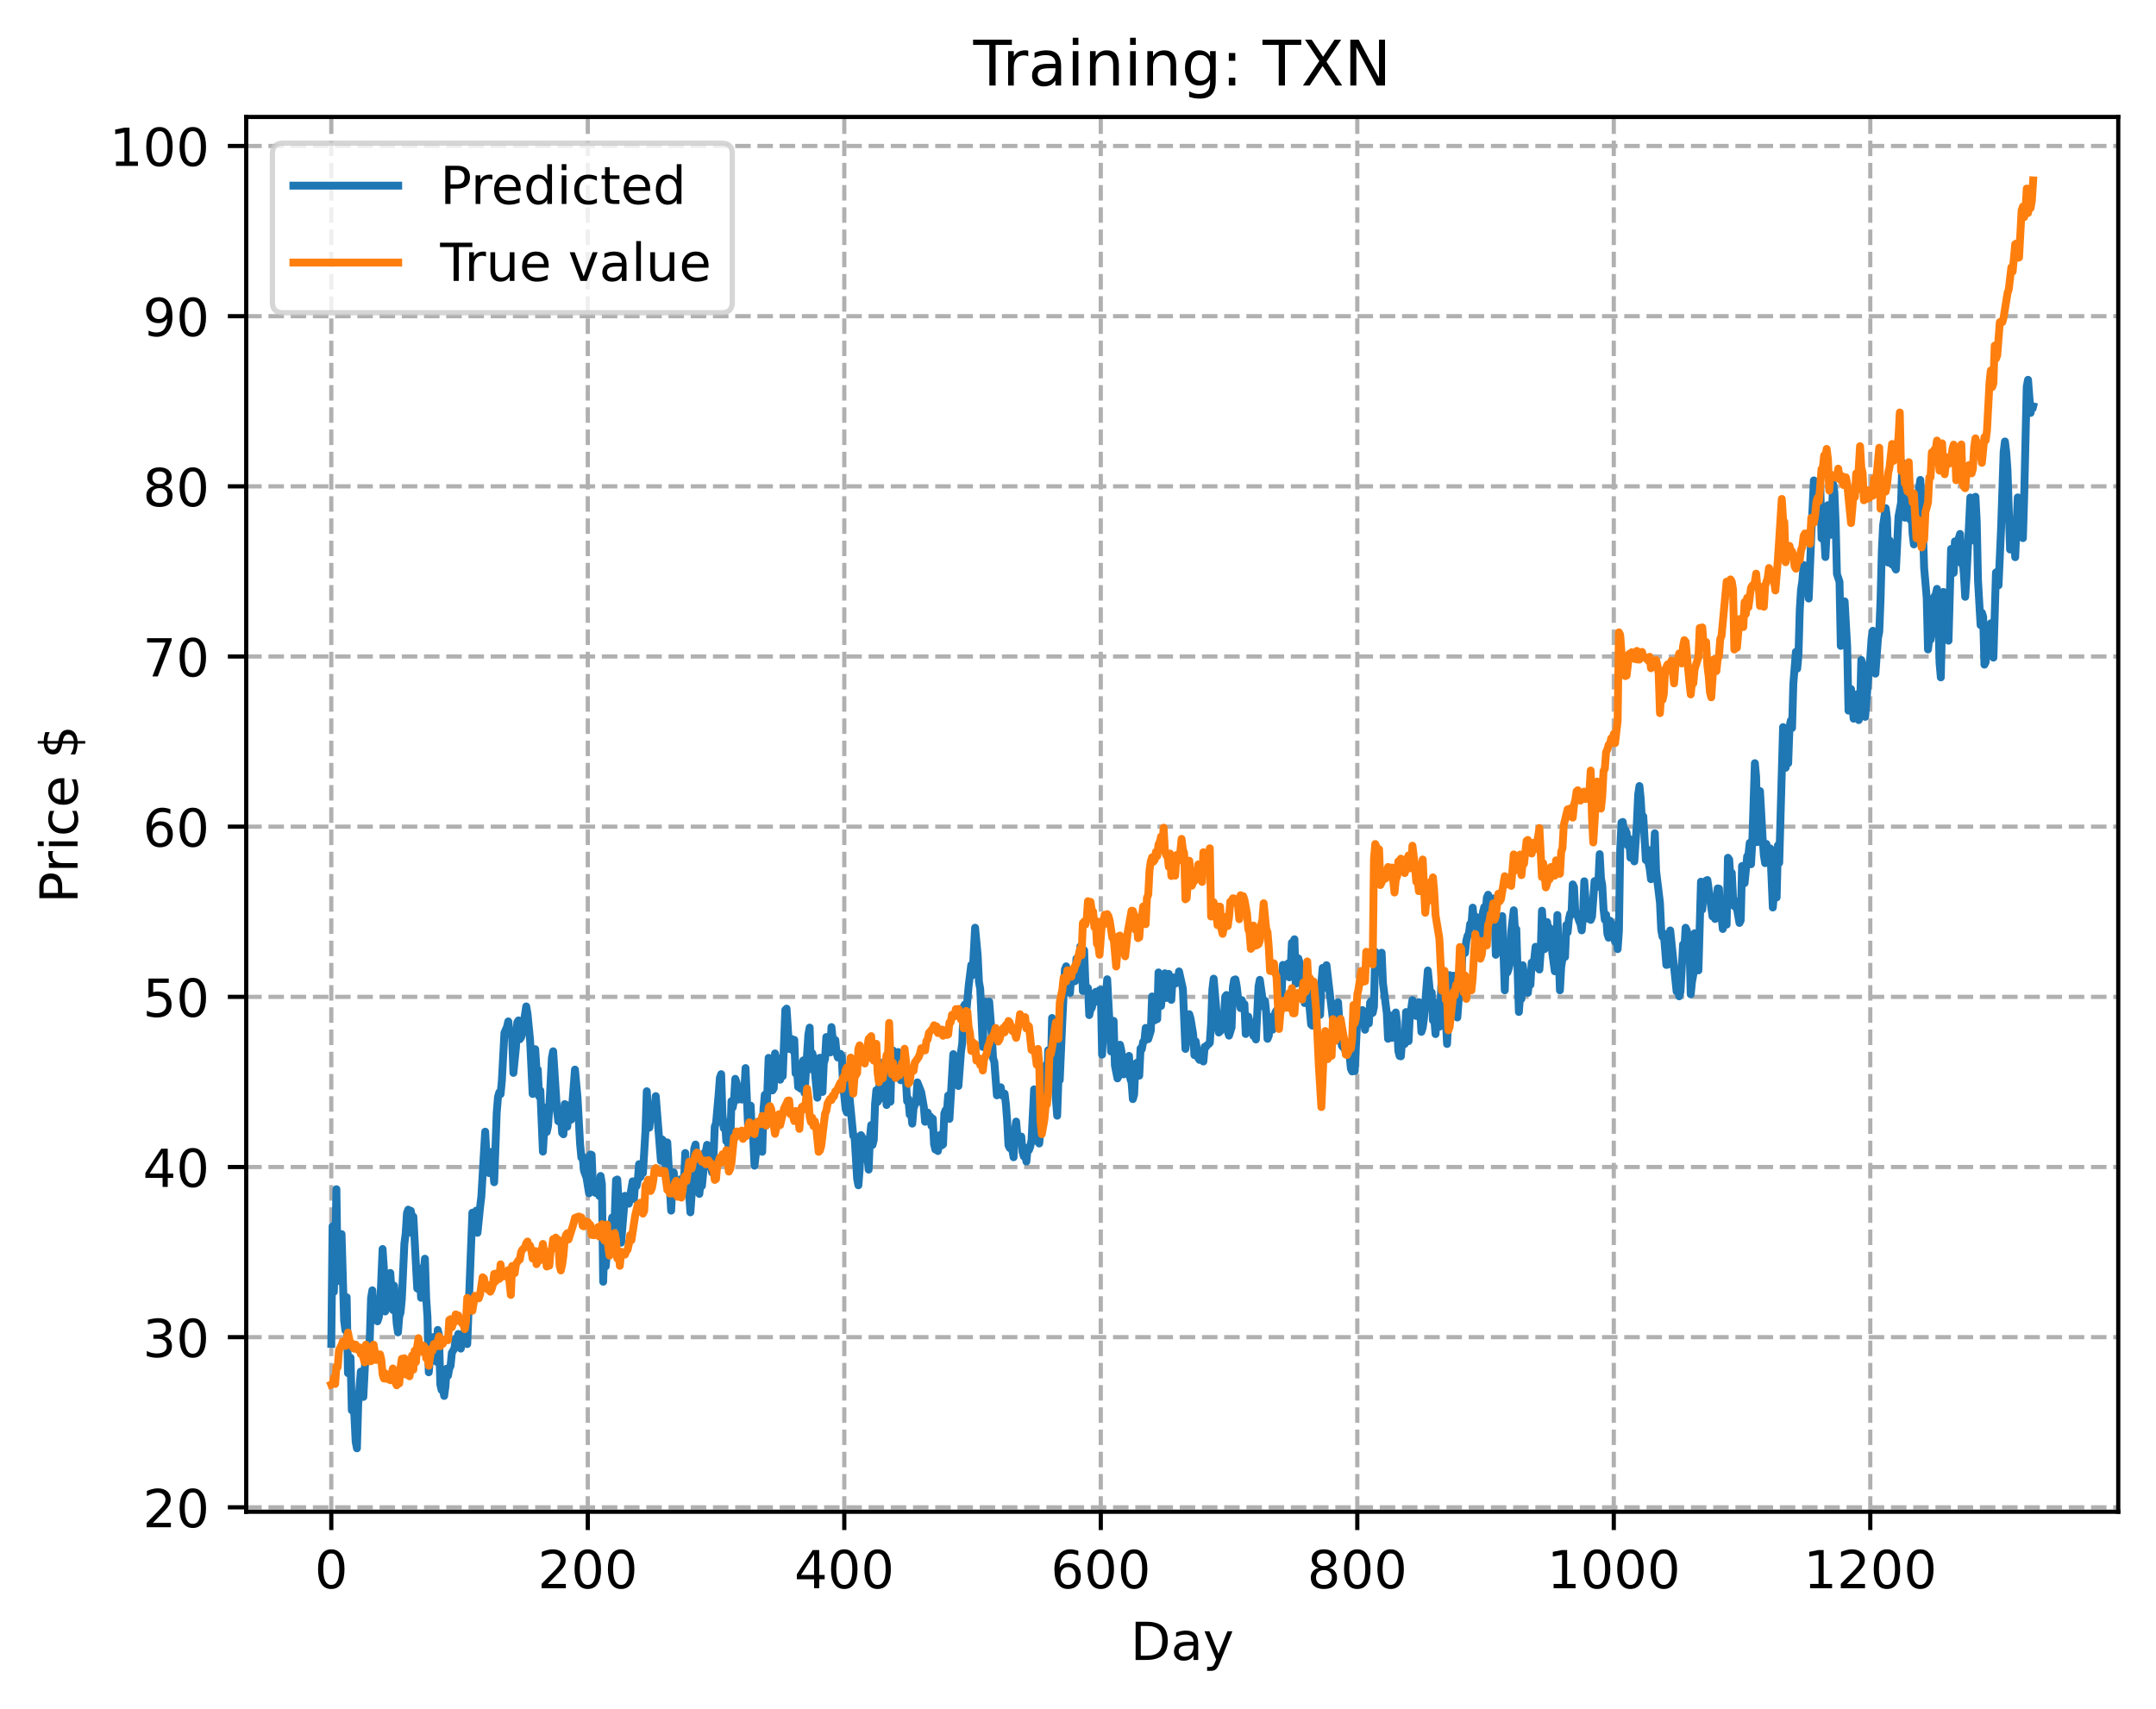 <?xml version="1.0" encoding="utf-8" standalone="no"?>
<!DOCTYPE svg PUBLIC "-//W3C//DTD SVG 1.1//EN"
  "http://www.w3.org/Graphics/SVG/1.1/DTD/svg11.dtd">
<!-- Created with matplotlib (https://matplotlib.org/) -->
<svg height="325.986pt" version="1.1" viewBox="0 0 411.286 325.986" width="411.286pt" xmlns="http://www.w3.org/2000/svg" xmlns:xlink="http://www.w3.org/1999/xlink">
 <defs>
  <style type="text/css">
*{stroke-linecap:butt;stroke-linejoin:round;}
  </style>
 </defs>
 <g id="figure_1">
  <g id="patch_1">
   <path d="M 0 325.986 
L 411.286 325.986 
L 411.286 0 
L 0 0 
z
" style="fill:#ffffff;"/>
  </g>
  <g id="axes_1">
   <g id="patch_2">
    <path d="M 46.966 288.43 
L 404.086 288.43 
L 404.086 22.318 
L 46.966 22.318 
z
" style="fill:#ffffff;"/>
   </g>
   <g id="matplotlib.axis_1">
    <g id="xtick_1">
     <g id="line2d_1">
      <path clip-path="url(#p3cf745c5a8)" d="M 63.198 288.43 
L 63.198 22.318 
" style="fill:none;stroke:#b0b0b0;stroke-dasharray:2.96,1.28;stroke-dashoffset:0;stroke-width:0.8;"/>
     </g>
     <g id="line2d_2">
      <defs>
       <path d="M 0 0 
L 0 3.5 
" id="mf3ab73bfa7" style="stroke:#000000;stroke-width:0.8;"/>
      </defs>
      <g>
       <use style="stroke:#000000;stroke-width:0.8;" x="63.198" xlink:href="#mf3ab73bfa7" y="288.43"/>
      </g>
     </g>
     <g id="text_1">
      <!-- 0 -->
      <defs>
       <path d="M 31.781 66.406 
Q 24.172 66.406 20.328 58.906 
Q 16.5 51.422 16.5 36.375 
Q 16.5 21.391 20.328 13.891 
Q 24.172 6.391 31.781 6.391 
Q 39.453 6.391 43.281 13.891 
Q 47.125 21.391 47.125 36.375 
Q 47.125 51.422 43.281 58.906 
Q 39.453 66.406 31.781 66.406 
z
M 31.781 74.219 
Q 44.047 74.219 50.516 64.516 
Q 56.984 54.828 56.984 36.375 
Q 56.984 17.969 50.516 8.266 
Q 44.047 -1.422 31.781 -1.422 
Q 19.531 -1.422 13.062 8.266 
Q 6.594 17.969 6.594 36.375 
Q 6.594 54.828 13.062 64.516 
Q 19.531 74.219 31.781 74.219 
z
" id="DejaVuSans-48"/>
      </defs>
      <g transform="translate(60.017 303.029)scale(0.1 -0.1)">
       <use xlink:href="#DejaVuSans-48"/>
      </g>
     </g>
    </g>
    <g id="xtick_2">
     <g id="line2d_3">
      <path clip-path="url(#p3cf745c5a8)" d="M 112.129 288.43 
L 112.129 22.318 
" style="fill:none;stroke:#b0b0b0;stroke-dasharray:2.96,1.28;stroke-dashoffset:0;stroke-width:0.8;"/>
     </g>
     <g id="line2d_4">
      <g>
       <use style="stroke:#000000;stroke-width:0.8;" x="112.129" xlink:href="#mf3ab73bfa7" y="288.43"/>
      </g>
     </g>
     <g id="text_2">
      <!-- 200 -->
      <defs>
       <path d="M 19.188 8.297 
L 53.609 8.297 
L 53.609 0 
L 7.328 0 
L 7.328 8.297 
Q 12.938 14.109 22.625 23.891 
Q 32.328 33.688 34.812 36.531 
Q 39.547 41.844 41.422 45.531 
Q 43.312 49.219 43.312 52.781 
Q 43.312 58.594 39.234 62.25 
Q 35.156 65.922 28.609 65.922 
Q 23.969 65.922 18.812 64.312 
Q 13.672 62.703 7.812 59.422 
L 7.812 69.391 
Q 13.766 71.781 18.938 73 
Q 24.125 74.219 28.422 74.219 
Q 39.75 74.219 46.484 68.547 
Q 53.219 62.891 53.219 53.422 
Q 53.219 48.922 51.531 44.891 
Q 49.859 40.875 45.406 35.406 
Q 44.188 33.984 37.641 27.219 
Q 31.109 20.453 19.188 8.297 
z
" id="DejaVuSans-50"/>
      </defs>
      <g transform="translate(102.585 303.029)scale(0.1 -0.1)">
       <use xlink:href="#DejaVuSans-50"/>
       <use x="63.623" xlink:href="#DejaVuSans-48"/>
       <use x="127.246" xlink:href="#DejaVuSans-48"/>
      </g>
     </g>
    </g>
    <g id="xtick_3">
     <g id="line2d_5">
      <path clip-path="url(#p3cf745c5a8)" d="M 161.06 288.43 
L 161.06 22.318 
" style="fill:none;stroke:#b0b0b0;stroke-dasharray:2.96,1.28;stroke-dashoffset:0;stroke-width:0.8;"/>
     </g>
     <g id="line2d_6">
      <g>
       <use style="stroke:#000000;stroke-width:0.8;" x="161.06" xlink:href="#mf3ab73bfa7" y="288.43"/>
      </g>
     </g>
     <g id="text_3">
      <!-- 400 -->
      <defs>
       <path d="M 37.797 64.312 
L 12.891 25.391 
L 37.797 25.391 
z
M 35.203 72.906 
L 47.609 72.906 
L 47.609 25.391 
L 58.016 25.391 
L 58.016 17.188 
L 47.609 17.188 
L 47.609 0 
L 37.797 0 
L 37.797 17.188 
L 4.891 17.188 
L 4.891 26.703 
z
" id="DejaVuSans-52"/>
      </defs>
      <g transform="translate(151.516 303.029)scale(0.1 -0.1)">
       <use xlink:href="#DejaVuSans-52"/>
       <use x="63.623" xlink:href="#DejaVuSans-48"/>
       <use x="127.246" xlink:href="#DejaVuSans-48"/>
      </g>
     </g>
    </g>
    <g id="xtick_4">
     <g id="line2d_7">
      <path clip-path="url(#p3cf745c5a8)" d="M 209.99 288.43 
L 209.99 22.318 
" style="fill:none;stroke:#b0b0b0;stroke-dasharray:2.96,1.28;stroke-dashoffset:0;stroke-width:0.8;"/>
     </g>
     <g id="line2d_8">
      <g>
       <use style="stroke:#000000;stroke-width:0.8;" x="209.99" xlink:href="#mf3ab73bfa7" y="288.43"/>
      </g>
     </g>
     <g id="text_4">
      <!-- 600 -->
      <defs>
       <path d="M 33.016 40.375 
Q 26.375 40.375 22.484 35.828 
Q 18.609 31.297 18.609 23.391 
Q 18.609 15.531 22.484 10.953 
Q 26.375 6.391 33.016 6.391 
Q 39.656 6.391 43.531 10.953 
Q 47.406 15.531 47.406 23.391 
Q 47.406 31.297 43.531 35.828 
Q 39.656 40.375 33.016 40.375 
z
M 52.594 71.297 
L 52.594 62.312 
Q 48.875 64.062 45.094 64.984 
Q 41.312 65.922 37.594 65.922 
Q 27.828 65.922 22.672 59.328 
Q 17.531 52.734 16.797 39.406 
Q 19.672 43.656 24.016 45.922 
Q 28.375 48.188 33.594 48.188 
Q 44.578 48.188 50.953 41.516 
Q 57.328 34.859 57.328 23.391 
Q 57.328 12.156 50.688 5.359 
Q 44.047 -1.422 33.016 -1.422 
Q 20.359 -1.422 13.672 8.266 
Q 6.984 17.969 6.984 36.375 
Q 6.984 53.656 15.188 63.938 
Q 23.391 74.219 37.203 74.219 
Q 40.922 74.219 44.703 73.484 
Q 48.484 72.75 52.594 71.297 
z
" id="DejaVuSans-54"/>
      </defs>
      <g transform="translate(200.446 303.029)scale(0.1 -0.1)">
       <use xlink:href="#DejaVuSans-54"/>
       <use x="63.623" xlink:href="#DejaVuSans-48"/>
       <use x="127.246" xlink:href="#DejaVuSans-48"/>
      </g>
     </g>
    </g>
    <g id="xtick_5">
     <g id="line2d_9">
      <path clip-path="url(#p3cf745c5a8)" d="M 258.921 288.43 
L 258.921 22.318 
" style="fill:none;stroke:#b0b0b0;stroke-dasharray:2.96,1.28;stroke-dashoffset:0;stroke-width:0.8;"/>
     </g>
     <g id="line2d_10">
      <g>
       <use style="stroke:#000000;stroke-width:0.8;" x="258.921" xlink:href="#mf3ab73bfa7" y="288.43"/>
      </g>
     </g>
     <g id="text_5">
      <!-- 800 -->
      <defs>
       <path d="M 31.781 34.625 
Q 24.75 34.625 20.719 30.859 
Q 16.703 27.094 16.703 20.516 
Q 16.703 13.922 20.719 10.156 
Q 24.75 6.391 31.781 6.391 
Q 38.812 6.391 42.859 10.172 
Q 46.922 13.969 46.922 20.516 
Q 46.922 27.094 42.891 30.859 
Q 38.875 34.625 31.781 34.625 
z
M 21.922 38.812 
Q 15.578 40.375 12.031 44.719 
Q 8.5 49.078 8.5 55.328 
Q 8.5 64.062 14.719 69.141 
Q 20.953 74.219 31.781 74.219 
Q 42.672 74.219 48.875 69.141 
Q 55.078 64.062 55.078 55.328 
Q 55.078 49.078 51.531 44.719 
Q 48 40.375 41.703 38.812 
Q 48.828 37.156 52.797 32.312 
Q 56.781 27.484 56.781 20.516 
Q 56.781 9.906 50.312 4.234 
Q 43.844 -1.422 31.781 -1.422 
Q 19.734 -1.422 13.25 4.234 
Q 6.781 9.906 6.781 20.516 
Q 6.781 27.484 10.781 32.312 
Q 14.797 37.156 21.922 38.812 
z
M 18.312 54.391 
Q 18.312 48.734 21.844 45.562 
Q 25.391 42.391 31.781 42.391 
Q 38.141 42.391 41.719 45.562 
Q 45.312 48.734 45.312 54.391 
Q 45.312 60.062 41.719 63.234 
Q 38.141 66.406 31.781 66.406 
Q 25.391 66.406 21.844 63.234 
Q 18.312 60.062 18.312 54.391 
z
" id="DejaVuSans-56"/>
      </defs>
      <g transform="translate(249.377 303.029)scale(0.1 -0.1)">
       <use xlink:href="#DejaVuSans-56"/>
       <use x="63.623" xlink:href="#DejaVuSans-48"/>
       <use x="127.246" xlink:href="#DejaVuSans-48"/>
      </g>
     </g>
    </g>
    <g id="xtick_6">
     <g id="line2d_11">
      <path clip-path="url(#p3cf745c5a8)" d="M 307.851 288.43 
L 307.851 22.318 
" style="fill:none;stroke:#b0b0b0;stroke-dasharray:2.96,1.28;stroke-dashoffset:0;stroke-width:0.8;"/>
     </g>
     <g id="line2d_12">
      <g>
       <use style="stroke:#000000;stroke-width:0.8;" x="307.851" xlink:href="#mf3ab73bfa7" y="288.43"/>
      </g>
     </g>
     <g id="text_6">
      <!-- 1000 -->
      <defs>
       <path d="M 12.406 8.297 
L 28.516 8.297 
L 28.516 63.922 
L 10.984 60.406 
L 10.984 69.391 
L 28.422 72.906 
L 38.281 72.906 
L 38.281 8.297 
L 54.391 8.297 
L 54.391 0 
L 12.406 0 
z
" id="DejaVuSans-49"/>
      </defs>
      <g transform="translate(295.126 303.029)scale(0.1 -0.1)">
       <use xlink:href="#DejaVuSans-49"/>
       <use x="63.623" xlink:href="#DejaVuSans-48"/>
       <use x="127.246" xlink:href="#DejaVuSans-48"/>
       <use x="190.869" xlink:href="#DejaVuSans-48"/>
      </g>
     </g>
    </g>
    <g id="xtick_7">
     <g id="line2d_13">
      <path clip-path="url(#p3cf745c5a8)" d="M 356.782 288.43 
L 356.782 22.318 
" style="fill:none;stroke:#b0b0b0;stroke-dasharray:2.96,1.28;stroke-dashoffset:0;stroke-width:0.8;"/>
     </g>
     <g id="line2d_14">
      <g>
       <use style="stroke:#000000;stroke-width:0.8;" x="356.782" xlink:href="#mf3ab73bfa7" y="288.43"/>
      </g>
     </g>
     <g id="text_7">
      <!-- 1200 -->
      <g transform="translate(344.057 303.029)scale(0.1 -0.1)">
       <use xlink:href="#DejaVuSans-49"/>
       <use x="63.623" xlink:href="#DejaVuSans-50"/>
       <use x="127.246" xlink:href="#DejaVuSans-48"/>
       <use x="190.869" xlink:href="#DejaVuSans-48"/>
      </g>
     </g>
    </g>
    <g id="text_8">
     <!-- Day -->
     <defs>
      <path d="M 19.672 64.797 
L 19.672 8.109 
L 31.594 8.109 
Q 46.688 8.109 53.688 14.938 
Q 60.688 21.781 60.688 36.531 
Q 60.688 51.172 53.688 57.984 
Q 46.688 64.797 31.594 64.797 
z
M 9.812 72.906 
L 30.078 72.906 
Q 51.266 72.906 61.172 64.094 
Q 71.094 55.281 71.094 36.531 
Q 71.094 17.672 61.125 8.828 
Q 51.172 0 30.078 0 
L 9.812 0 
z
" id="DejaVuSans-68"/>
      <path d="M 34.281 27.484 
Q 23.391 27.484 19.188 25 
Q 14.984 22.516 14.984 16.5 
Q 14.984 11.719 18.141 8.906 
Q 21.297 6.109 26.703 6.109 
Q 34.188 6.109 38.703 11.406 
Q 43.219 16.703 43.219 25.484 
L 43.219 27.484 
z
M 52.203 31.203 
L 52.203 0 
L 43.219 0 
L 43.219 8.297 
Q 40.141 3.328 35.547 0.953 
Q 30.953 -1.422 24.312 -1.422 
Q 15.922 -1.422 10.953 3.297 
Q 6 8.016 6 15.922 
Q 6 25.141 12.172 29.828 
Q 18.359 34.516 30.609 34.516 
L 43.219 34.516 
L 43.219 35.406 
Q 43.219 41.609 39.141 45 
Q 35.062 48.391 27.688 48.391 
Q 23 48.391 18.547 47.266 
Q 14.109 46.141 10.016 43.891 
L 10.016 52.203 
Q 14.938 54.109 19.578 55.047 
Q 24.219 56 28.609 56 
Q 40.484 56 46.344 49.844 
Q 52.203 43.703 52.203 31.203 
z
" id="DejaVuSans-97"/>
      <path d="M 32.172 -5.078 
Q 28.375 -14.844 24.75 -17.812 
Q 21.141 -20.797 15.094 -20.797 
L 7.906 -20.797 
L 7.906 -13.281 
L 13.188 -13.281 
Q 16.891 -13.281 18.938 -11.516 
Q 21 -9.766 23.484 -3.219 
L 25.094 0.875 
L 2.984 54.688 
L 12.5 54.688 
L 29.594 11.922 
L 46.688 54.688 
L 56.203 54.688 
z
" id="DejaVuSans-121"/>
     </defs>
     <g transform="translate(215.652 316.707)scale(0.1 -0.1)">
      <use xlink:href="#DejaVuSans-68"/>
      <use x="77.002" xlink:href="#DejaVuSans-97"/>
      <use x="138.281" xlink:href="#DejaVuSans-121"/>
     </g>
    </g>
   </g>
   <g id="matplotlib.axis_2">
    <g id="ytick_1">
     <g id="line2d_15">
      <path clip-path="url(#p3cf745c5a8)" d="M 46.966 287.59 
L 404.086 287.59 
" style="fill:none;stroke:#b0b0b0;stroke-dasharray:2.96,1.28;stroke-dashoffset:0;stroke-width:0.8;"/>
     </g>
     <g id="line2d_16">
      <defs>
       <path d="M 0 0 
L -3.5 0 
" id="m6b3885f21c" style="stroke:#000000;stroke-width:0.8;"/>
      </defs>
      <g>
       <use style="stroke:#000000;stroke-width:0.8;" x="46.966" xlink:href="#m6b3885f21c" y="287.59"/>
      </g>
     </g>
     <g id="text_9">
      <!-- 20 -->
      <g transform="translate(27.241 291.389)scale(0.1 -0.1)">
       <use xlink:href="#DejaVuSans-50"/>
       <use x="63.623" xlink:href="#DejaVuSans-48"/>
      </g>
     </g>
    </g>
    <g id="ytick_2">
     <g id="line2d_17">
      <path clip-path="url(#p3cf745c5a8)" d="M 46.966 255.123 
L 404.086 255.123 
" style="fill:none;stroke:#b0b0b0;stroke-dasharray:2.96,1.28;stroke-dashoffset:0;stroke-width:0.8;"/>
     </g>
     <g id="line2d_18">
      <g>
       <use style="stroke:#000000;stroke-width:0.8;" x="46.966" xlink:href="#m6b3885f21c" y="255.123"/>
      </g>
     </g>
     <g id="text_10">
      <!-- 30 -->
      <defs>
       <path d="M 40.578 39.312 
Q 47.656 37.797 51.625 33 
Q 55.609 28.219 55.609 21.188 
Q 55.609 10.406 48.188 4.484 
Q 40.766 -1.422 27.094 -1.422 
Q 22.516 -1.422 17.656 -0.516 
Q 12.797 0.391 7.625 2.203 
L 7.625 11.719 
Q 11.719 9.328 16.594 8.109 
Q 21.484 6.891 26.812 6.891 
Q 36.078 6.891 40.938 10.547 
Q 45.797 14.203 45.797 21.188 
Q 45.797 27.641 41.281 31.266 
Q 36.766 34.906 28.719 34.906 
L 20.219 34.906 
L 20.219 43.016 
L 29.109 43.016 
Q 36.375 43.016 40.234 45.922 
Q 44.094 48.828 44.094 54.297 
Q 44.094 59.906 40.109 62.906 
Q 36.141 65.922 28.719 65.922 
Q 24.656 65.922 20.016 65.031 
Q 15.375 64.156 9.812 62.312 
L 9.812 71.094 
Q 15.438 72.656 20.344 73.438 
Q 25.25 74.219 29.594 74.219 
Q 40.828 74.219 47.359 69.109 
Q 53.906 64.016 53.906 55.328 
Q 53.906 49.266 50.438 45.094 
Q 46.969 40.922 40.578 39.312 
z
" id="DejaVuSans-51"/>
      </defs>
      <g transform="translate(27.241 258.922)scale(0.1 -0.1)">
       <use xlink:href="#DejaVuSans-51"/>
       <use x="63.623" xlink:href="#DejaVuSans-48"/>
      </g>
     </g>
    </g>
    <g id="ytick_3">
     <g id="line2d_19">
      <path clip-path="url(#p3cf745c5a8)" d="M 46.966 222.656 
L 404.086 222.656 
" style="fill:none;stroke:#b0b0b0;stroke-dasharray:2.96,1.28;stroke-dashoffset:0;stroke-width:0.8;"/>
     </g>
     <g id="line2d_20">
      <g>
       <use style="stroke:#000000;stroke-width:0.8;" x="46.966" xlink:href="#m6b3885f21c" y="222.656"/>
      </g>
     </g>
     <g id="text_11">
      <!-- 40 -->
      <g transform="translate(27.241 226.455)scale(0.1 -0.1)">
       <use xlink:href="#DejaVuSans-52"/>
       <use x="63.623" xlink:href="#DejaVuSans-48"/>
      </g>
     </g>
    </g>
    <g id="ytick_4">
     <g id="line2d_21">
      <path clip-path="url(#p3cf745c5a8)" d="M 46.966 190.19 
L 404.086 190.19 
" style="fill:none;stroke:#b0b0b0;stroke-dasharray:2.96,1.28;stroke-dashoffset:0;stroke-width:0.8;"/>
     </g>
     <g id="line2d_22">
      <g>
       <use style="stroke:#000000;stroke-width:0.8;" x="46.966" xlink:href="#m6b3885f21c" y="190.19"/>
      </g>
     </g>
     <g id="text_12">
      <!-- 50 -->
      <defs>
       <path d="M 10.797 72.906 
L 49.516 72.906 
L 49.516 64.594 
L 19.828 64.594 
L 19.828 46.734 
Q 21.969 47.469 24.109 47.828 
Q 26.266 48.188 28.422 48.188 
Q 40.625 48.188 47.75 41.5 
Q 54.891 34.812 54.891 23.391 
Q 54.891 11.625 47.562 5.094 
Q 40.234 -1.422 26.906 -1.422 
Q 22.312 -1.422 17.547 -0.641 
Q 12.797 0.141 7.719 1.703 
L 7.719 11.625 
Q 12.109 9.234 16.797 8.062 
Q 21.484 6.891 26.703 6.891 
Q 35.156 6.891 40.078 11.328 
Q 45.016 15.766 45.016 23.391 
Q 45.016 31 40.078 35.438 
Q 35.156 39.891 26.703 39.891 
Q 22.75 39.891 18.812 39.016 
Q 14.891 38.141 10.797 36.281 
z
" id="DejaVuSans-53"/>
      </defs>
      <g transform="translate(27.241 193.989)scale(0.1 -0.1)">
       <use xlink:href="#DejaVuSans-53"/>
       <use x="63.623" xlink:href="#DejaVuSans-48"/>
      </g>
     </g>
    </g>
    <g id="ytick_5">
     <g id="line2d_23">
      <path clip-path="url(#p3cf745c5a8)" d="M 46.966 157.723 
L 404.086 157.723 
" style="fill:none;stroke:#b0b0b0;stroke-dasharray:2.96,1.28;stroke-dashoffset:0;stroke-width:0.8;"/>
     </g>
     <g id="line2d_24">
      <g>
       <use style="stroke:#000000;stroke-width:0.8;" x="46.966" xlink:href="#m6b3885f21c" y="157.723"/>
      </g>
     </g>
     <g id="text_13">
      <!-- 60 -->
      <g transform="translate(27.241 161.522)scale(0.1 -0.1)">
       <use xlink:href="#DejaVuSans-54"/>
       <use x="63.623" xlink:href="#DejaVuSans-48"/>
      </g>
     </g>
    </g>
    <g id="ytick_6">
     <g id="line2d_25">
      <path clip-path="url(#p3cf745c5a8)" d="M 46.966 125.256 
L 404.086 125.256 
" style="fill:none;stroke:#b0b0b0;stroke-dasharray:2.96,1.28;stroke-dashoffset:0;stroke-width:0.8;"/>
     </g>
     <g id="line2d_26">
      <g>
       <use style="stroke:#000000;stroke-width:0.8;" x="46.966" xlink:href="#m6b3885f21c" y="125.256"/>
      </g>
     </g>
     <g id="text_14">
      <!-- 70 -->
      <defs>
       <path d="M 8.203 72.906 
L 55.078 72.906 
L 55.078 68.703 
L 28.609 0 
L 18.312 0 
L 43.219 64.594 
L 8.203 64.594 
z
" id="DejaVuSans-55"/>
      </defs>
      <g transform="translate(27.241 129.055)scale(0.1 -0.1)">
       <use xlink:href="#DejaVuSans-55"/>
       <use x="63.623" xlink:href="#DejaVuSans-48"/>
      </g>
     </g>
    </g>
    <g id="ytick_7">
     <g id="line2d_27">
      <path clip-path="url(#p3cf745c5a8)" d="M 46.966 92.789 
L 404.086 92.789 
" style="fill:none;stroke:#b0b0b0;stroke-dasharray:2.96,1.28;stroke-dashoffset:0;stroke-width:0.8;"/>
     </g>
     <g id="line2d_28">
      <g>
       <use style="stroke:#000000;stroke-width:0.8;" x="46.966" xlink:href="#m6b3885f21c" y="92.789"/>
      </g>
     </g>
     <g id="text_15">
      <!-- 80 -->
      <g transform="translate(27.241 96.589)scale(0.1 -0.1)">
       <use xlink:href="#DejaVuSans-56"/>
       <use x="63.623" xlink:href="#DejaVuSans-48"/>
      </g>
     </g>
    </g>
    <g id="ytick_8">
     <g id="line2d_29">
      <path clip-path="url(#p3cf745c5a8)" d="M 46.966 60.323 
L 404.086 60.323 
" style="fill:none;stroke:#b0b0b0;stroke-dasharray:2.96,1.28;stroke-dashoffset:0;stroke-width:0.8;"/>
     </g>
     <g id="line2d_30">
      <g>
       <use style="stroke:#000000;stroke-width:0.8;" x="46.966" xlink:href="#m6b3885f21c" y="60.323"/>
      </g>
     </g>
     <g id="text_16">
      <!-- 90 -->
      <defs>
       <path d="M 10.984 1.516 
L 10.984 10.5 
Q 14.703 8.734 18.5 7.812 
Q 22.312 6.891 25.984 6.891 
Q 35.75 6.891 40.891 13.453 
Q 46.047 20.016 46.781 33.406 
Q 43.953 29.203 39.594 26.953 
Q 35.25 24.703 29.984 24.703 
Q 19.047 24.703 12.672 31.312 
Q 6.297 37.938 6.297 49.422 
Q 6.297 60.641 12.938 67.422 
Q 19.578 74.219 30.609 74.219 
Q 43.266 74.219 49.922 64.516 
Q 56.594 54.828 56.594 36.375 
Q 56.594 19.141 48.406 8.859 
Q 40.234 -1.422 26.422 -1.422 
Q 22.703 -1.422 18.891 -0.688 
Q 15.094 0.047 10.984 1.516 
z
M 30.609 32.422 
Q 37.25 32.422 41.125 36.953 
Q 45.016 41.5 45.016 49.422 
Q 45.016 57.281 41.125 61.844 
Q 37.25 66.406 30.609 66.406 
Q 23.969 66.406 20.094 61.844 
Q 16.219 57.281 16.219 49.422 
Q 16.219 41.5 20.094 36.953 
Q 23.969 32.422 30.609 32.422 
z
" id="DejaVuSans-57"/>
      </defs>
      <g transform="translate(27.241 64.122)scale(0.1 -0.1)">
       <use xlink:href="#DejaVuSans-57"/>
       <use x="63.623" xlink:href="#DejaVuSans-48"/>
      </g>
     </g>
    </g>
    <g id="ytick_9">
     <g id="line2d_31">
      <path clip-path="url(#p3cf745c5a8)" d="M 46.966 27.856 
L 404.086 27.856 
" style="fill:none;stroke:#b0b0b0;stroke-dasharray:2.96,1.28;stroke-dashoffset:0;stroke-width:0.8;"/>
     </g>
     <g id="line2d_32">
      <g>
       <use style="stroke:#000000;stroke-width:0.8;" x="46.966" xlink:href="#m6b3885f21c" y="27.856"/>
      </g>
     </g>
     <g id="text_17">
      <!-- 100 -->
      <g transform="translate(20.878 31.655)scale(0.1 -0.1)">
       <use xlink:href="#DejaVuSans-49"/>
       <use x="63.623" xlink:href="#DejaVuSans-48"/>
       <use x="127.246" xlink:href="#DejaVuSans-48"/>
      </g>
     </g>
    </g>
    <g id="text_18">
     <!-- Price $ -->
     <defs>
      <path d="M 19.672 64.797 
L 19.672 37.406 
L 32.078 37.406 
Q 38.969 37.406 42.719 40.969 
Q 46.484 44.531 46.484 51.125 
Q 46.484 57.672 42.719 61.234 
Q 38.969 64.797 32.078 64.797 
z
M 9.812 72.906 
L 32.078 72.906 
Q 44.344 72.906 50.609 67.359 
Q 56.891 61.812 56.891 51.125 
Q 56.891 40.328 50.609 34.812 
Q 44.344 29.297 32.078 29.297 
L 19.672 29.297 
L 19.672 0 
L 9.812 0 
z
" id="DejaVuSans-80"/>
      <path d="M 41.109 46.297 
Q 39.594 47.172 37.812 47.578 
Q 36.031 48 33.891 48 
Q 26.266 48 22.188 43.047 
Q 18.109 38.094 18.109 28.812 
L 18.109 0 
L 9.078 0 
L 9.078 54.688 
L 18.109 54.688 
L 18.109 46.188 
Q 20.953 51.172 25.484 53.578 
Q 30.031 56 36.531 56 
Q 37.453 56 38.578 55.875 
Q 39.703 55.766 41.062 55.516 
z
" id="DejaVuSans-114"/>
      <path d="M 9.422 54.688 
L 18.406 54.688 
L 18.406 0 
L 9.422 0 
z
M 9.422 75.984 
L 18.406 75.984 
L 18.406 64.594 
L 9.422 64.594 
z
" id="DejaVuSans-105"/>
      <path d="M 48.781 52.594 
L 48.781 44.188 
Q 44.969 46.297 41.141 47.344 
Q 37.312 48.391 33.406 48.391 
Q 24.656 48.391 19.812 42.844 
Q 14.984 37.312 14.984 27.297 
Q 14.984 17.281 19.812 11.734 
Q 24.656 6.203 33.406 6.203 
Q 37.312 6.203 41.141 7.25 
Q 44.969 8.297 48.781 10.406 
L 48.781 2.094 
Q 45.016 0.344 40.984 -0.531 
Q 36.969 -1.422 32.422 -1.422 
Q 20.062 -1.422 12.781 6.344 
Q 5.516 14.109 5.516 27.297 
Q 5.516 40.672 12.859 48.328 
Q 20.219 56 33.016 56 
Q 37.156 56 41.109 55.141 
Q 45.062 54.297 48.781 52.594 
z
" id="DejaVuSans-99"/>
      <path d="M 56.203 29.594 
L 56.203 25.203 
L 14.891 25.203 
Q 15.484 15.922 20.484 11.062 
Q 25.484 6.203 34.422 6.203 
Q 39.594 6.203 44.453 7.469 
Q 49.312 8.734 54.109 11.281 
L 54.109 2.781 
Q 49.266 0.734 44.188 -0.344 
Q 39.109 -1.422 33.891 -1.422 
Q 20.797 -1.422 13.156 6.188 
Q 5.516 13.812 5.516 26.812 
Q 5.516 40.234 12.766 48.109 
Q 20.016 56 32.328 56 
Q 43.359 56 49.781 48.891 
Q 56.203 41.797 56.203 29.594 
z
M 47.219 32.234 
Q 47.125 39.594 43.094 43.984 
Q 39.062 48.391 32.422 48.391 
Q 24.906 48.391 20.391 44.141 
Q 15.875 39.891 15.188 32.172 
z
" id="DejaVuSans-101"/>
      <path id="DejaVuSans-32"/>
      <path d="M 33.797 -14.703 
L 28.906 -14.703 
L 28.859 0 
Q 23.734 0.094 18.609 1.188 
Q 13.484 2.297 8.297 4.5 
L 8.297 13.281 
Q 13.281 10.156 18.375 8.562 
Q 23.484 6.984 28.906 6.938 
L 28.906 29.203 
Q 18.109 30.953 13.203 35.156 
Q 8.297 39.359 8.297 46.688 
Q 8.297 54.641 13.625 59.219 
Q 18.953 63.812 28.906 64.5 
L 28.906 75.984 
L 33.797 75.984 
L 33.797 64.656 
Q 38.328 64.453 42.578 63.688 
Q 46.828 62.938 50.875 61.625 
L 50.875 53.078 
Q 46.828 55.125 42.547 56.25 
Q 38.281 57.375 33.797 57.562 
L 33.797 36.719 
Q 44.875 35.016 50.094 30.609 
Q 55.328 26.219 55.328 18.609 
Q 55.328 10.359 49.781 5.594 
Q 44.234 0.828 33.797 0.094 
z
M 28.906 37.594 
L 28.906 57.625 
Q 23.25 56.984 20.266 54.391 
Q 17.281 51.812 17.281 47.516 
Q 17.281 43.312 20.031 40.969 
Q 22.797 38.625 28.906 37.594 
z
M 33.797 28.219 
L 33.797 7.078 
Q 39.984 7.906 43.141 10.594 
Q 46.297 13.281 46.297 17.672 
Q 46.297 21.969 43.281 24.5 
Q 40.281 27.047 33.797 28.219 
z
" id="DejaVuSans-36"/>
     </defs>
     <g transform="translate(14.798 172.342)rotate(-90)scale(0.1 -0.1)">
      <use xlink:href="#DejaVuSans-80"/>
      <use x="58.553" xlink:href="#DejaVuSans-114"/>
      <use x="99.666" xlink:href="#DejaVuSans-105"/>
      <use x="127.449" xlink:href="#DejaVuSans-99"/>
      <use x="182.43" xlink:href="#DejaVuSans-101"/>
      <use x="243.953" xlink:href="#DejaVuSans-32"/>
      <use x="275.74" xlink:href="#DejaVuSans-36"/>
     </g>
    </g>
   </g>
   <g id="line2d_33">
    <path clip-path="url(#p3cf745c5a8)" d="M 63.198 256.393 
L 63.443 233.948 
L 63.688 246.486 
L 63.932 239.118 
L 64.177 226.897 
L 64.422 244.41 
L 64.666 243.539 
L 64.911 237.457 
L 65.156 235.449 
L 65.645 251.958 
L 65.89 253.837 
L 66.134 247.495 
L 66.379 261.991 
L 66.623 260.063 
L 66.868 259.032 
L 67.113 269.076 
L 67.357 267.5 
L 67.602 270.047 
L 67.847 275.039 
L 68.091 276.334 
L 68.336 267.884 
L 68.825 261.685 
L 69.315 266.527 
L 69.804 256.903 
L 70.049 256.663 
L 70.293 257.806 
L 70.538 255.495 
L 70.783 247.69 
L 71.027 246.185 
L 71.272 250.659 
L 71.517 251.597 
L 71.761 250.904 
L 72.006 252.1 
L 72.251 251.36 
L 72.495 249.651 
L 72.984 238.304 
L 73.229 241.968 
L 73.474 250.225 
L 73.963 244.802 
L 74.208 245.552 
L 74.452 242.872 
L 74.942 249.939 
L 75.186 245.309 
L 75.676 252.546 
L 75.92 254.213 
L 76.165 251.182 
L 76.41 250.402 
L 76.654 247.853 
L 77.144 237.244 
L 77.388 235.381 
L 77.633 231.452 
L 77.878 230.795 
L 78.122 235.171 
L 78.367 231.012 
L 78.611 232.511 
L 78.856 232.129 
L 79.59 245.825 
L 79.835 245.967 
L 80.079 242.02 
L 80.324 247.611 
L 80.569 245.727 
L 81.058 240.151 
L 81.303 247.762 
L 81.547 251.278 
L 81.792 261.829 
L 82.037 258.959 
L 82.281 257.612 
L 82.526 258.21 
L 82.771 255.089 
L 83.015 258.308 
L 83.26 259.81 
L 83.505 253.742 
L 83.749 254.763 
L 83.994 264.146 
L 84.239 265.205 
L 84.483 264.96 
L 84.728 266.336 
L 84.972 264.532 
L 85.217 261.13 
L 85.462 262.47 
L 85.706 261.112 
L 85.951 260.614 
L 86.196 258.112 
L 86.685 257.271 
L 86.93 255.402 
L 87.174 256.249 
L 87.419 254.514 
L 87.664 256.407 
L 87.908 257.31 
L 88.153 255.496 
L 88.398 255.915 
L 88.642 253.901 
L 88.887 254.008 
L 89.132 256.448 
L 90.11 231.371 
L 90.355 233.096 
L 90.599 233.775 
L 90.844 230.988 
L 91.089 235.214 
L 91.578 230.329 
L 91.823 228.3 
L 92.557 215.916 
L 92.801 220.517 
L 93.046 219.909 
L 93.291 223.814 
L 93.535 222.215 
L 93.78 219.771 
L 94.269 225.566 
L 94.759 212.239 
L 95.003 209.265 
L 95.248 208.417 
L 95.493 208.761 
L 95.737 206.175 
L 96.227 197.055 
L 96.716 195.926 
L 96.96 194.879 
L 97.205 196.808 
L 97.45 196.892 
L 97.694 197.958 
L 97.939 204.708 
L 98.428 199.837 
L 98.673 195.052 
L 98.918 194.69 
L 99.162 198.285 
L 99.407 197.936 
L 99.652 196.877 
L 100.386 192.013 
L 100.63 193.425 
L 101.12 198.437 
L 101.609 208.723 
L 101.854 205.864 
L 102.098 200.174 
L 102.343 204.066 
L 102.587 204.072 
L 102.832 209.183 
L 103.077 208.075 
L 103.566 219.726 
L 104.055 211.314 
L 104.3 215.971 
L 104.545 214.84 
L 104.789 211.275 
L 105.279 201.839 
L 105.523 200.58 
L 106.257 211.957 
L 106.502 213.93 
L 106.747 213.621 
L 106.991 212.604 
L 107.236 216.158 
L 107.481 216.414 
L 107.725 210.653 
L 107.97 210.788 
L 108.215 214.978 
L 108.459 211.945 
L 108.704 212.541 
L 108.948 213.631 
L 109.682 204.07 
L 110.172 209.418 
L 110.661 218.271 
L 110.906 220.856 
L 111.15 220.626 
L 111.395 223.35 
L 111.884 224.694 
L 112.374 227.68 
L 112.618 220.274 
L 112.863 220.341 
L 113.108 226.274 
L 113.352 225.438 
L 113.597 227.602 
L 113.842 227.258 
L 114.086 225.336 
L 114.331 228.192 
L 114.575 224.368 
L 114.82 225.892 
L 115.065 244.549 
L 115.309 236.842 
L 115.554 241.625 
L 115.799 238.816 
L 116.043 238.043 
L 116.288 235.002 
L 116.533 234.308 
L 116.777 232.292 
L 117.022 233.952 
L 117.267 232.14 
L 117.511 225.154 
L 117.756 225.037 
L 118.49 237.102 
L 119.224 228.161 
L 119.469 229.088 
L 119.713 228.271 
L 119.958 229.658 
L 120.692 225.388 
L 120.936 228.783 
L 121.181 225.501 
L 121.426 226.303 
L 121.67 225.097 
L 121.915 222.112 
L 122.16 224.594 
L 122.404 223.546 
L 122.649 223.844 
L 123.138 215.715 
L 123.383 208.2 
L 123.872 215.145 
L 124.117 212.569 
L 124.362 213.176 
L 124.606 213.295 
L 124.851 212.979 
L 125.096 209.129 
L 126.074 221.477 
L 126.319 217.398 
L 126.563 217.709 
L 126.808 219.838 
L 127.053 223.823 
L 127.297 217.962 
L 128.031 230.982 
L 128.276 226.034 
L 128.521 223.676 
L 129.01 227.672 
L 129.255 225.512 
L 129.499 225.735 
L 129.744 226.782 
L 129.989 224.923 
L 130.233 225.047 
L 130.478 225.518 
L 130.723 219.986 
L 130.967 225.163 
L 131.212 225.717 
L 131.457 227.722 
L 131.701 231.307 
L 132.191 224.417 
L 132.435 219.167 
L 132.68 218.369 
L 133.414 227.794 
L 133.658 225.305 
L 133.903 226.276 
L 134.148 223.805 
L 134.392 219.934 
L 134.637 219.792 
L 134.882 218.423 
L 135.126 219.719 
L 135.371 219.01 
L 135.616 222.738 
L 135.86 223.727 
L 136.105 221.077 
L 136.35 214.945 
L 136.594 214.323 
L 137.084 208.856 
L 137.328 205.619 
L 137.573 204.942 
L 137.818 212.603 
L 138.062 215.254 
L 138.307 214.113 
L 138.551 217.725 
L 138.796 216.238 
L 139.041 219.768 
L 139.285 219.263 
L 139.53 210.092 
L 139.775 211.307 
L 140.019 210.03 
L 140.264 205.835 
L 140.509 206.554 
L 140.753 209.802 
L 140.998 207.343 
L 141.243 208.289 
L 141.487 209.787 
L 141.732 209.294 
L 141.977 208.327 
L 142.221 203.781 
L 142.711 214.989 
L 143.2 210.944 
L 143.445 216.691 
L 143.689 217.229 
L 143.934 222.407 
L 144.178 220.279 
L 144.423 214.811 
L 144.668 213.965 
L 144.912 218.597 
L 145.157 216.003 
L 145.402 219.759 
L 145.646 211.598 
L 145.891 208.875 
L 146.136 214.768 
L 146.625 201.835 
L 147.359 208.047 
L 147.604 207.629 
L 147.848 200.981 
L 148.338 203.628 
L 148.582 201.976 
L 148.827 206.009 
L 149.072 204.905 
L 149.316 205.331 
L 149.806 192.689 
L 150.05 192.438 
L 150.539 200.124 
L 150.784 199.817 
L 151.029 198.227 
L 151.273 200.468 
L 151.518 198.4 
L 151.763 204.798 
L 152.007 203.206 
L 152.252 207.385 
L 152.497 205.783 
L 152.741 207.716 
L 152.986 203.153 
L 153.231 202.319 
L 153.475 208.538 
L 154.209 197.355 
L 154.454 196.057 
L 154.699 203.992 
L 154.943 200.937 
L 155.188 201.748 
L 155.922 209.437 
L 156.166 203.853 
L 156.411 201.813 
L 156.656 202.2 
L 156.9 208.34 
L 157.145 202.874 
L 157.39 202.018 
L 157.634 197.855 
L 157.879 199.406 
L 158.124 199.088 
L 158.368 200.807 
L 158.613 195.963 
L 159.102 200.51 
L 159.347 198.435 
L 159.592 200.979 
L 159.836 201.775 
L 160.081 201.046 
L 160.326 201.072 
L 160.57 201.529 
L 160.815 206.683 
L 161.304 211.514 
L 161.549 212.255 
L 161.794 206.652 
L 162.772 216.708 
L 163.017 216.755 
L 163.506 224.868 
L 163.751 226.147 
L 163.995 223.061 
L 164.24 216.574 
L 164.485 217.002 
L 164.974 221.1 
L 165.219 220.013 
L 165.463 220.54 
L 165.708 223.159 
L 165.953 216.927 
L 166.197 214.644 
L 166.442 218.456 
L 166.687 217.469 
L 166.931 210.614 
L 167.176 207.996 
L 167.421 210.24 
L 167.665 209.828 
L 167.91 202.755 
L 168.154 203.127 
L 168.399 209.209 
L 168.644 207.128 
L 168.888 207.275 
L 169.133 210.828 
L 169.378 205.048 
L 169.622 205.183 
L 169.867 210.199 
L 170.112 201.09 
L 170.356 200.427 
L 170.601 201.883 
L 170.846 201.981 
L 171.09 202.682 
L 171.335 200.724 
L 171.58 202.903 
L 171.824 206.109 
L 172.069 204.089 
L 172.314 203.434 
L 172.558 201.968 
L 173.048 210.118 
L 173.292 209.663 
L 173.537 212.664 
L 173.782 212.169 
L 174.026 214.385 
L 174.271 211.465 
L 174.515 210.76 
L 174.76 210.419 
L 175.005 206.511 
L 175.739 208.393 
L 176.228 211.175 
L 176.473 214.033 
L 176.962 212.26 
L 177.207 213.434 
L 177.451 213.004 
L 177.696 214.818 
L 177.941 213.432 
L 178.185 218.28 
L 178.43 219.327 
L 178.675 219.157 
L 178.919 219.613 
L 179.409 216.49 
L 179.653 218.53 
L 179.898 218.342 
L 180.142 212.423 
L 180.387 211.812 
L 180.632 212.211 
L 180.876 209.014 
L 181.121 213.479 
L 181.855 201.123 
L 182.834 207.202 
L 183.323 200.693 
L 183.568 198.999 
L 183.812 192.105 
L 184.057 191.64 
L 184.302 193.479 
L 184.791 188.029 
L 185.28 184.114 
L 185.525 186.043 
L 186.014 177.001 
L 186.503 182.216 
L 186.748 187.324 
L 186.993 188.697 
L 187.482 199.752 
L 187.727 192.455 
L 187.971 191.102 
L 188.216 192.274 
L 188.461 194.327 
L 188.705 191.111 
L 189.195 197.491 
L 189.439 201.908 
L 189.684 202.619 
L 190.173 208.985 
L 190.418 208.173 
L 190.663 208.489 
L 190.907 207.444 
L 191.152 209.003 
L 191.397 208.924 
L 191.641 208.656 
L 191.886 210.617 
L 192.13 213.831 
L 192.375 218.522 
L 192.62 219.026 
L 193.109 219.366 
L 193.354 220.802 
L 193.598 215.834 
L 193.843 213.99 
L 194.088 216.881 
L 194.332 217.888 
L 194.577 217.809 
L 194.822 216.847 
L 195.066 219.79 
L 195.311 220.638 
L 195.556 220.1 
L 195.8 221.617 
L 196.045 218.956 
L 196.29 219.422 
L 196.534 218.751 
L 196.779 217.523 
L 197.268 207.842 
L 197.758 217.718 
L 198.002 216.523 
L 198.247 218.174 
L 198.981 210.2 
L 199.225 208.997 
L 199.47 203.278 
L 199.715 208.578 
L 199.959 200.381 
L 200.204 204.892 
L 200.449 204.658 
L 200.693 194.227 
L 200.938 196.505 
L 201.427 209.731 
L 201.672 212.874 
L 201.917 205.655 
L 202.161 206.069 
L 202.651 194.847 
L 203.14 184.964 
L 203.385 184.369 
L 203.629 185.432 
L 203.874 188.481 
L 204.118 189.463 
L 204.363 186.023 
L 204.608 186.331 
L 204.852 187.271 
L 205.097 187.186 
L 205.342 182.903 
L 205.831 185.451 
L 206.076 180.586 
L 206.32 181.274 
L 206.565 189.085 
L 206.81 181.313 
L 207.054 187.613 
L 207.299 188.765 
L 207.544 188.522 
L 207.788 193.672 
L 208.033 192.599 
L 208.278 192.293 
L 208.522 191.246 
L 208.767 191.235 
L 209.012 189.247 
L 209.256 189.202 
L 209.501 189.357 
L 209.746 188.924 
L 209.99 188.833 
L 210.235 201.218 
L 210.724 191.019 
L 210.969 190.156 
L 211.213 186.839 
L 211.947 200.621 
L 212.192 200.103 
L 212.437 194.771 
L 212.681 203.254 
L 213.171 205.754 
L 213.415 205.296 
L 213.66 199.33 
L 213.905 200.407 
L 214.394 204.979 
L 214.639 202.124 
L 214.883 202.148 
L 215.128 203.621 
L 215.373 201.456 
L 215.617 205.815 
L 215.862 206.48 
L 216.106 209.706 
L 216.351 208.832 
L 216.596 203.229 
L 216.84 202.772 
L 217.085 203.401 
L 217.33 205.239 
L 217.574 200.038 
L 217.819 200.182 
L 218.064 198.796 
L 218.308 198.626 
L 218.553 196.12 
L 218.798 197.65 
L 219.042 198.259 
L 219.532 196.659 
L 219.776 190.121 
L 220.021 190.6 
L 220.266 194.686 
L 220.51 192.706 
L 220.755 194.448 
L 221 185.534 
L 221.489 191.931 
L 221.734 188.762 
L 221.978 189.181 
L 222.223 185.697 
L 222.467 190.411 
L 222.712 186.282 
L 222.957 185.813 
L 223.446 190.771 
L 223.691 186.486 
L 224.18 187.688 
L 224.425 186.354 
L 224.669 187.279 
L 224.914 185.343 
L 225.648 188.641 
L 226.137 200.126 
L 226.382 197.532 
L 226.627 196.614 
L 226.871 193.503 
L 227.116 194.348 
L 227.605 197.283 
L 227.85 201.311 
L 228.094 198.673 
L 228.584 201.869 
L 228.828 202.223 
L 229.073 200.576 
L 229.562 202.527 
L 229.807 199.717 
L 230.052 199.767 
L 230.296 199.377 
L 230.541 199.242 
L 230.786 198.966 
L 231.03 195.274 
L 231.275 188.768 
L 231.52 186.722 
L 232.254 195.228 
L 232.498 196.998 
L 232.743 196.799 
L 232.988 194.394 
L 233.232 193.684 
L 233.477 194.308 
L 233.722 190.148 
L 233.966 189.844 
L 234.211 196.869 
L 234.455 197.599 
L 234.945 196.005 
L 235.189 188.362 
L 235.434 186.947 
L 235.679 186.86 
L 235.923 188.197 
L 236.168 190.363 
L 236.413 190.907 
L 236.657 192.346 
L 236.902 190.817 
L 237.147 191.727 
L 237.391 191.575 
L 237.636 197.277 
L 237.881 196.005 
L 238.125 193.953 
L 238.615 196.05 
L 238.859 196.071 
L 239.104 197.652 
L 239.349 197.738 
L 239.593 198.326 
L 240.082 188.197 
L 240.327 186.946 
L 241.061 192.067 
L 241.306 190.927 
L 241.55 193.194 
L 241.795 198.204 
L 242.04 197.614 
L 242.284 194.254 
L 242.529 194.031 
L 242.774 196.455 
L 243.018 195.893 
L 243.263 193.231 
L 243.508 192.795 
L 243.752 192.82 
L 243.997 192.977 
L 244.242 189.691 
L 244.486 189.566 
L 244.731 184.095 
L 244.976 184.304 
L 245.22 184.21 
L 245.465 184.438 
L 245.709 183.824 
L 245.954 186.466 
L 246.199 185.041 
L 246.443 179.858 
L 246.688 179.712 
L 246.933 179.207 
L 247.177 187.68 
L 247.667 182.848 
L 247.911 183.653 
L 248.89 191.387 
L 249.135 189.8 
L 249.379 187.415 
L 250.113 195.469 
L 250.358 195.692 
L 250.603 189.201 
L 250.847 193.959 
L 251.092 188.712 
L 251.337 190.192 
L 251.581 192.638 
L 251.826 193.636 
L 252.07 187.571 
L 252.315 184.662 
L 252.56 188.482 
L 252.804 186.779 
L 253.049 184.147 
L 253.538 188.362 
L 254.272 194.515 
L 254.517 194.396 
L 255.006 195.595 
L 255.251 191.231 
L 255.74 198.174 
L 255.985 199.526 
L 256.23 199.84 
L 256.474 199.955 
L 256.719 200.725 
L 256.964 200.121 
L 257.453 201.375 
L 257.697 203.891 
L 257.942 204.422 
L 258.187 203.011 
L 258.431 204.365 
L 258.921 194.395 
L 259.165 194.731 
L 259.41 194.308 
L 259.655 194.229 
L 259.899 192.717 
L 260.144 193.567 
L 260.389 196.473 
L 260.878 193.391 
L 261.123 195.275 
L 261.367 191.283 
L 261.612 190.958 
L 261.857 193.251 
L 262.101 192.093 
L 262.346 181.593 
L 262.591 182.2 
L 262.835 183.908 
L 263.08 184.5 
L 263.325 184.139 
L 263.569 181.774 
L 263.814 187.533 
L 264.548 193.281 
L 264.792 198.195 
L 265.037 194.868 
L 265.282 193.748 
L 265.526 198.032 
L 265.771 194.352 
L 266.016 194.944 
L 266.26 193.175 
L 266.505 195.111 
L 266.75 200.526 
L 266.994 201.481 
L 267.239 201.539 
L 267.484 198.313 
L 267.728 198.48 
L 267.973 199.184 
L 268.218 193.093 
L 268.462 196.794 
L 268.707 198.645 
L 268.952 193.544 
L 269.196 192.54 
L 269.441 190.808 
L 269.685 192.357 
L 269.93 192.746 
L 270.175 193.843 
L 270.664 191.198 
L 270.909 192.822 
L 271.153 196.873 
L 271.398 196.083 
L 271.643 194.276 
L 272.377 185.163 
L 272.866 190.113 
L 273.111 189.357 
L 273.355 194.685 
L 273.6 194.27 
L 273.845 197.298 
L 274.334 191.251 
L 274.579 195.899 
L 275.068 185.839 
L 275.313 186.977 
L 275.557 194.824 
L 275.802 194.393 
L 276.046 199.181 
L 276.291 194.034 
L 276.536 186.046 
L 277.025 191.615 
L 277.27 186.158 
L 277.514 186.82 
L 277.759 188.51 
L 278.004 194.128 
L 278.248 190.93 
L 278.493 185.857 
L 278.738 187.5 
L 278.982 181.696 
L 279.227 181.476 
L 279.472 181.823 
L 279.716 179.492 
L 279.961 178.524 
L 280.206 178.177 
L 280.45 176.289 
L 280.695 176.454 
L 280.94 173.172 
L 281.184 175.995 
L 281.429 176.068 
L 281.673 174.966 
L 282.163 181.804 
L 282.407 180.799 
L 282.652 178.057 
L 282.897 174.013 
L 283.141 173.059 
L 283.386 174.602 
L 283.631 171.261 
L 283.875 170.714 
L 284.365 176.251 
L 284.609 172.45 
L 284.854 171.413 
L 285.099 173.668 
L 285.343 182.171 
L 285.588 177.391 
L 285.833 178.015 
L 286.322 179.677 
L 286.567 174.779 
L 287.056 188.948 
L 287.301 181.803 
L 287.545 185.554 
L 287.79 184.859 
L 288.034 183.774 
L 288.279 177.783 
L 288.768 173.675 
L 289.013 177.696 
L 289.258 177.279 
L 289.747 193.079 
L 289.992 189.795 
L 290.236 190.588 
L 290.481 184.159 
L 290.726 185.931 
L 290.97 188.643 
L 291.215 186.897 
L 291.46 189.441 
L 291.704 187.166 
L 291.949 187.896 
L 292.194 183.643 
L 292.438 184.243 
L 292.683 182.982 
L 292.928 180.642 
L 293.417 184.646 
L 293.661 184.983 
L 293.906 181.625 
L 294.151 173.756 
L 294.64 181.096 
L 294.885 180.239 
L 295.129 175.918 
L 295.374 177.726 
L 295.619 177.044 
L 295.863 177.824 
L 296.108 181.704 
L 296.597 185.317 
L 296.842 184.269 
L 297.087 174.572 
L 297.576 188.95 
L 297.821 184.474 
L 298.065 182.928 
L 298.31 179.265 
L 298.555 182.581 
L 298.799 176.49 
L 299.044 177.883 
L 299.289 175.381 
L 299.533 174.309 
L 299.778 174.506 
L 300.022 168.741 
L 300.267 169.263 
L 300.512 174.288 
L 300.756 174.198 
L 301.246 175.704 
L 301.49 176.28 
L 301.735 177.511 
L 301.98 174.773 
L 302.224 168.141 
L 302.469 171.721 
L 302.714 172.801 
L 302.958 175.277 
L 303.203 172.635 
L 303.448 175.514 
L 303.692 174.902 
L 304.182 168.113 
L 304.426 169.316 
L 304.671 169.187 
L 304.916 168.064 
L 305.16 162.967 
L 305.405 167.57 
L 305.649 168.895 
L 305.894 173.409 
L 306.139 175.482 
L 306.383 174.511 
L 306.628 178.163 
L 306.873 178.911 
L 307.117 175.661 
L 307.362 176.086 
L 308.096 179.687 
L 308.341 177.991 
L 308.585 181.091 
L 308.83 177.598 
L 309.075 162.1 
L 309.319 156.94 
L 309.564 156.826 
L 309.809 158.692 
L 310.053 158.344 
L 310.298 158.872 
L 310.543 161.323 
L 310.787 160.044 
L 311.032 163.661 
L 311.277 163.336 
L 311.521 160.617 
L 311.766 164.352 
L 312.255 157.116 
L 312.5 151.612 
L 312.744 149.968 
L 312.989 152.438 
L 313.234 156.668 
L 313.478 155.762 
L 313.968 164.099 
L 314.212 162.029 
L 314.457 164.495 
L 314.702 165.726 
L 314.946 167.75 
L 315.191 166.729 
L 315.436 164.341 
L 315.68 158.982 
L 315.925 166.152 
L 316.659 172.214 
L 316.904 177.443 
L 317.148 178.719 
L 317.393 178.145 
L 317.882 184.106 
L 318.127 184.052 
L 318.371 178.773 
L 318.616 177.524 
L 319.839 189.183 
L 320.084 187.202 
L 320.329 190.089 
L 320.573 189.164 
L 321.063 180.2 
L 321.307 181.191 
L 321.552 177.005 
L 321.797 177.557 
L 322.041 180.183 
L 322.286 180.119 
L 322.531 189.711 
L 322.775 187.265 
L 323.02 185.968 
L 323.265 178.06 
L 323.509 178.387 
L 323.754 182.988 
L 323.998 185.147 
L 324.488 168.218 
L 324.732 173.535 
L 324.977 169.888 
L 325.222 170.201 
L 325.466 168.017 
L 325.711 167.901 
L 326.69 174.851 
L 326.934 174.268 
L 327.179 175.336 
L 327.668 169.505 
L 327.913 169.549 
L 328.158 174.59 
L 328.402 174.851 
L 328.647 177.248 
L 328.892 175.3 
L 329.136 175.184 
L 329.381 176.409 
L 329.625 163.657 
L 329.87 164.001 
L 330.115 167.786 
L 330.359 166.528 
L 330.604 171.476 
L 330.849 172.919 
L 331.093 171.92 
L 331.827 176.092 
L 332.072 175.582 
L 332.317 165.233 
L 332.561 167.386 
L 332.806 168.486 
L 333.295 163.386 
L 333.54 163.05 
L 333.785 160.8 
L 334.029 164.893 
L 334.274 160.647 
L 334.763 145.61 
L 335.008 148.186 
L 335.252 160.672 
L 335.497 157.208 
L 335.742 150.935 
L 336.231 159.68 
L 336.476 163.144 
L 336.72 164.683 
L 336.965 161.02 
L 337.21 163.633 
L 337.454 163.788 
L 337.699 161.872 
L 338.188 173.15 
L 338.678 167.389 
L 338.922 171.225 
L 339.167 161.268 
L 339.412 164.615 
L 340.146 138.726 
L 340.39 140.592 
L 340.635 146.485 
L 340.88 144.194 
L 341.124 145.624 
L 341.369 138.791 
L 341.613 137.501 
L 341.858 138.897 
L 342.103 130.465 
L 342.592 124.362 
L 342.837 127.587 
L 343.081 125.015 
L 343.326 116.411 
L 343.571 112.511 
L 343.815 110.924 
L 344.06 107.795 
L 344.305 109.532 
L 344.549 108.112 
L 344.794 110.588 
L 345.039 114.197 
L 345.528 102.098 
L 346.017 91.658 
L 346.262 93.966 
L 346.507 98.42 
L 346.751 96.582 
L 346.996 91.795 
L 347.24 92.652 
L 347.485 102.718 
L 347.73 102.857 
L 347.974 101.985 
L 348.219 106.281 
L 348.708 96.37 
L 349.198 102.043 
L 349.442 98.6 
L 349.687 92.362 
L 349.932 93.871 
L 350.176 99.761 
L 350.421 109.515 
L 350.91 110.994 
L 351.155 123.234 
L 351.644 115.794 
L 351.889 114.737 
L 352.378 123.39 
L 352.623 135.587 
L 352.868 134.916 
L 353.112 131.468 
L 353.601 137.121 
L 354.335 132.438 
L 354.58 137.386 
L 354.825 135.383 
L 355.069 125.922 
L 355.314 127.279 
L 355.803 136.775 
L 356.537 127.612 
L 356.782 125.396 
L 357.027 121.846 
L 357.271 120.35 
L 357.516 126.981 
L 357.761 128.529 
L 358.25 121.752 
L 358.495 120.512 
L 358.739 114.408 
L 358.984 105.118 
L 359.228 100.227 
L 359.718 96.951 
L 359.962 98.844 
L 360.207 107.34 
L 360.452 103.098 
L 360.696 104.864 
L 360.941 107.704 
L 361.186 104.96 
L 361.43 108.172 
L 361.675 108.661 
L 362.164 98.546 
L 362.654 95.943 
L 362.898 88.25 
L 363.143 90.496 
L 363.388 98.775 
L 363.877 91.724 
L 364.122 98.752 
L 364.366 99.116 
L 364.611 96.945 
L 364.856 101.837 
L 365.1 103.871 
L 365.345 97.738 
L 365.589 97.446 
L 365.834 98.775 
L 366.079 93.253 
L 366.323 91.566 
L 366.813 100.854 
L 367.057 108.355 
L 367.547 114.072 
L 367.791 123.914 
L 368.036 121.841 
L 368.281 122.053 
L 368.525 120.081 
L 368.77 114.776 
L 369.015 113.798 
L 369.259 113.485 
L 369.504 112.353 
L 369.749 116.836 
L 369.993 126.464 
L 370.238 129.242 
L 370.483 118.566 
L 370.727 112.934 
L 371.706 122.25 
L 372.195 104.728 
L 372.684 109.306 
L 372.929 103.282 
L 373.174 103.451 
L 373.418 105.436 
L 373.663 102.724 
L 373.908 101.872 
L 374.152 107.492 
L 374.397 106.814 
L 374.642 109.558 
L 374.886 113.871 
L 375.131 110.179 
L 375.865 94.919 
L 376.354 103.105 
L 376.844 94.779 
L 377.088 99.51 
L 377.333 110.824 
L 377.822 119.275 
L 378.067 116.897 
L 378.311 117.651 
L 378.556 126.81 
L 378.801 126.309 
L 379.045 120.597 
L 379.29 121.049 
L 379.535 119.395 
L 379.779 118.912 
L 380.024 120.829 
L 380.269 125.475 
L 380.758 109.227 
L 381.003 109.077 
L 381.247 111.68 
L 381.737 100.779 
L 382.226 86.174 
L 382.471 84.227 
L 382.715 86.289 
L 382.96 89.738 
L 383.449 104.841 
L 383.694 99.55 
L 383.938 101.918 
L 384.183 102.733 
L 384.428 106.312 
L 384.917 94.899 
L 385.162 100.509 
L 385.406 100.996 
L 385.896 102.673 
L 386.14 94.793 
L 386.63 73.746 
L 386.874 72.463 
L 387.364 78.781 
L 387.608 77.463 
L 387.853 77.526 
L 387.853 77.526 
" style="fill:none;stroke:#1f77b4;stroke-linecap:square;stroke-width:1.5;"/>
   </g>
   <g id="line2d_34">
    <path clip-path="url(#p3cf745c5a8)" d="M 63.198 264.181 
L 63.443 264.084 
L 63.688 262.818 
L 63.932 264.051 
L 64.177 260.74 
L 64.422 260.837 
L 64.666 257.623 
L 65.156 256.616 
L 65.4 255.935 
L 65.645 256.616 
L 65.89 256.811 
L 66.379 254.246 
L 66.868 256.649 
L 67.113 256.292 
L 67.357 257.136 
L 67.602 257.331 
L 67.847 256.552 
L 68.091 257.331 
L 68.336 257.59 
L 68.581 257.071 
L 68.825 258.337 
L 69.07 258.24 
L 69.559 259.928 
L 69.804 256.552 
L 70.538 259.733 
L 70.783 259.701 
L 71.027 258.662 
L 71.272 256.552 
L 71.761 259.474 
L 72.006 259.376 
L 72.495 258.402 
L 72.74 259.409 
L 72.984 262.168 
L 73.229 263.012 
L 73.474 262.006 
L 73.718 263.077 
L 73.963 262.883 
L 74.208 262.883 
L 74.452 263.337 
L 74.942 261.097 
L 75.186 261.649 
L 75.431 263.824 
L 75.676 264.311 
L 75.92 263.889 
L 76.165 263.954 
L 76.41 260.902 
L 76.654 259.246 
L 76.899 260.09 
L 77.144 259.149 
L 77.388 262.233 
L 77.633 262.298 
L 77.878 262.136 
L 78.122 262.59 
L 78.367 261.194 
L 78.611 258.629 
L 78.856 261.324 
L 79.101 257.688 
L 79.345 259.896 
L 79.59 256.844 
L 79.835 255.318 
L 80.079 257.428 
L 80.324 257.915 
L 80.569 256.714 
L 80.813 256.746 
L 81.058 257.136 
L 81.303 259.149 
L 81.547 259.051 
L 81.792 260.577 
L 82.281 257.363 
L 82.526 257.72 
L 82.771 256.454 
L 83.015 256.357 
L 83.26 256.876 
L 83.749 254.961 
L 83.994 256.844 
L 84.239 256.389 
L 84.483 256.389 
L 84.728 255.578 
L 84.972 255.74 
L 85.217 255.61 
L 85.462 255.707 
L 85.706 251.844 
L 85.951 251.682 
L 86.196 253.24 
L 86.44 252.526 
L 86.685 252.169 
L 86.93 250.772 
L 87.174 251.065 
L 87.419 250.967 
L 87.664 252.104 
L 87.908 252.104 
L 88.153 252.526 
L 88.398 252.72 
L 88.642 253.597 
L 88.887 252.233 
L 89.132 247.623 
L 89.376 248.987 
L 89.621 249.214 
L 89.866 248.889 
L 90.11 250.091 
L 90.599 247.234 
L 90.844 247.266 
L 91.333 247.721 
L 91.578 246.974 
L 92.067 243.695 
L 92.312 243.89 
L 92.557 245.123 
L 92.801 245.091 
L 93.046 246.032 
L 93.291 245.253 
L 93.535 246.454 
L 93.78 245.967 
L 94.025 245.123 
L 94.269 243.045 
L 94.514 244.506 
L 94.759 242.948 
L 95.248 244.019 
L 95.493 241.227 
L 95.737 243.143 
L 95.982 243.565 
L 96.227 243.045 
L 96.471 242.818 
L 96.716 243.467 
L 96.96 242.331 
L 97.45 247.071 
L 97.694 241.552 
L 97.939 243.013 
L 98.184 242.916 
L 98.428 241.195 
L 98.918 240.448 
L 99.162 240.318 
L 99.407 238.89 
L 99.652 238.435 
L 100.141 237.948 
L 100.386 237.201 
L 100.63 236.877 
L 100.875 237.948 
L 101.12 237.656 
L 101.364 238.63 
L 101.609 240.123 
L 101.854 239.994 
L 102.098 238.695 
L 102.343 241.195 
L 102.587 240.643 
L 102.832 240.578 
L 103.077 238.597 
L 103.321 238.63 
L 103.566 237.331 
L 103.811 238.857 
L 104.055 239.636 
L 104.3 241.649 
L 104.545 240.545 
L 104.789 241.487 
L 105.034 238.662 
L 105.279 238.37 
L 105.523 236.422 
L 105.768 236.649 
L 106.013 236.13 
L 106.257 238.013 
L 106.502 236.52 
L 106.747 241.455 
L 106.991 242.396 
L 107.236 241.325 
L 107.481 239.507 
L 107.725 236.617 
L 107.97 235.611 
L 108.215 235.286 
L 108.459 236.487 
L 109.438 233.37 
L 109.682 232.364 
L 110.416 232.104 
L 110.661 232.364 
L 110.906 232.266 
L 111.15 233.89 
L 111.395 233.987 
L 111.64 233.013 
L 111.884 233.695 
L 112.129 233.143 
L 112.374 233.598 
L 112.618 233.695 
L 112.863 235.611 
L 113.352 235.675 
L 113.597 234.994 
L 113.842 235.351 
L 114.086 234.117 
L 114.331 235.935 
L 114.575 235.546 
L 114.82 233.565 
L 115.065 236.065 
L 115.309 236.714 
L 115.799 233.63 
L 116.043 238.046 
L 116.288 239.571 
L 116.533 237.331 
L 116.777 237.331 
L 117.267 235.253 
L 117.511 236.585 
L 117.756 240.123 
L 118.001 239.052 
L 118.245 241.519 
L 118.49 238.825 
L 118.735 239.02 
L 118.979 239.377 
L 119.224 239.377 
L 119.469 238.727 
L 119.713 238.468 
L 119.958 237.364 
L 120.203 235.643 
L 120.447 236.649 
L 121.181 231.844 
L 121.67 229.831 
L 121.915 229.734 
L 122.16 229.474 
L 122.649 231.552 
L 122.894 231.033 
L 123.138 226.13 
L 123.383 226.13 
L 123.628 225.091 
L 123.872 225.546 
L 124.117 227.234 
L 124.362 226.682 
L 124.606 225.319 
L 124.851 223.241 
L 125.096 222.851 
L 125.34 223.111 
L 125.83 223.793 
L 126.074 223.793 
L 126.319 223.371 
L 126.563 223.598 
L 126.808 223.435 
L 127.297 227.039 
L 127.542 226.747 
L 127.787 227.721 
L 128.031 226.715 
L 128.276 227.689 
L 128.765 225.676 
L 129.01 225.286 
L 129.255 228.338 
L 129.744 227.169 
L 129.989 228.5 
L 130.233 227.072 
L 130.478 224.702 
L 130.723 224.345 
L 130.967 225.319 
L 131.457 221.65 
L 131.701 222.559 
L 131.946 222.948 
L 132.191 221.747 
L 132.435 221.195 
L 132.68 220.286 
L 132.924 219.897 
L 133.169 220.059 
L 133.414 220.968 
L 133.658 221.13 
L 133.903 221.65 
L 134.148 221.617 
L 134.392 221.423 
L 134.637 222.137 
L 135.126 221.358 
L 135.371 221.812 
L 135.616 221.942 
L 135.86 222.884 
L 136.105 223.111 
L 136.35 225.124 
L 136.594 224.961 
L 136.839 222.267 
L 137.328 220.871 
L 137.573 221.845 
L 137.818 220.221 
L 138.062 220.546 
L 138.307 220.351 
L 138.551 219.442 
L 139.041 223.533 
L 139.285 223.046 
L 139.53 221.91 
L 140.019 216.942 
L 140.264 217.072 
L 140.509 215.871 
L 141.243 216.488 
L 141.487 215.708 
L 141.732 217.299 
L 141.977 216.228 
L 142.221 216.845 
L 142.466 216.65 
L 142.711 214.897 
L 142.955 214.118 
L 143.445 214.734 
L 143.934 216.39 
L 144.178 214.734 
L 144.423 214.085 
L 144.668 214.377 
L 144.912 213.89 
L 145.157 214.475 
L 145.402 212.916 
L 145.646 213.533 
L 145.891 213.436 
L 146.136 214.767 
L 146.38 214.02 
L 146.625 211.325 
L 146.87 211.033 
L 147.114 211.585 
L 147.604 214.799 
L 147.848 216.325 
L 148.093 215.221 
L 148.338 214.767 
L 148.582 212.592 
L 148.827 214.669 
L 149.561 211.52 
L 150.295 209.994 
L 150.539 209.962 
L 150.784 212.592 
L 151.029 211.975 
L 151.518 213.89 
L 151.763 211.975 
L 152.007 212.721 
L 152.252 212.559 
L 152.497 215.384 
L 152.741 211.812 
L 152.986 211.163 
L 153.231 211.715 
L 153.475 211.455 
L 153.72 210.157 
L 153.965 207.689 
L 154.209 209.377 
L 154.454 213.079 
L 154.699 214.085 
L 154.943 213.241 
L 155.188 214.864 
L 155.433 213.923 
L 155.677 214.864 
L 156.166 219.767 
L 156.411 219.507 
L 156.656 218.663 
L 157.39 212.494 
L 157.634 211.942 
L 157.879 210.514 
L 158.368 209.637 
L 158.613 209.897 
L 158.858 209.02 
L 159.102 209.183 
L 159.347 208.209 
L 159.592 208.144 
L 160.326 206.553 
L 160.57 207.787 
L 160.815 205.579 
L 161.06 205.839 
L 161.304 204.215 
L 161.549 203.663 
L 161.794 203.598 
L 162.038 204.248 
L 162.283 201.78 
L 162.527 206.455 
L 162.772 208.663 
L 163.017 205.546 
L 163.506 204.735 
L 163.751 200.092 
L 163.995 199.443 
L 164.24 201.326 
L 164.485 200.936 
L 164.974 202.916 
L 165.708 198.209 
L 166.197 197.689 
L 166.442 202.072 
L 166.687 202.365 
L 167.176 199.15 
L 167.421 204.702 
L 167.665 206.488 
L 168.154 203.793 
L 168.399 205.741 
L 168.644 203.728 
L 168.888 202.819 
L 169.133 201.261 
L 169.378 201.683 
L 169.622 195.157 
L 169.867 202.072 
L 170.112 204.962 
L 170.356 202.787 
L 170.601 204.962 
L 170.846 205.676 
L 171.09 203.891 
L 171.335 204.085 
L 171.58 205.189 
L 171.824 204.54 
L 172.069 202.819 
L 172.314 203.696 
L 172.558 200.092 
L 173.048 204.442 
L 173.292 206.78 
L 173.537 206.455 
L 173.782 204.475 
L 174.026 204.118 
L 174.271 204.313 
L 174.515 202.722 
L 175.249 201.683 
L 175.494 201.033 
L 175.739 199.994 
L 176.228 199.962 
L 176.473 200.417 
L 176.717 198.631 
L 176.962 198.306 
L 177.207 197.072 
L 177.941 196.228 
L 178.185 195.611 
L 178.43 196.261 
L 178.675 195.839 
L 178.919 197.105 
L 179.409 196.878 
L 179.653 196.423 
L 179.898 197.624 
L 180.142 196.553 
L 180.387 197.365 
L 180.632 197.462 
L 180.876 197.365 
L 181.121 195.092 
L 181.366 195.027 
L 181.61 193.599 
L 181.855 193.696 
L 182.1 193.923 
L 182.344 192.527 
L 182.589 193.469 
L 182.834 192.495 
L 183.323 194.54 
L 183.568 193.274 
L 183.812 196.196 
L 184.057 194.021 
L 184.302 192.884 
L 184.546 193.047 
L 184.791 196.034 
L 185.036 197.137 
L 185.28 200.514 
L 185.525 198.793 
L 185.77 200.676 
L 186.014 199.183 
L 186.259 202.365 
L 186.503 202.397 
L 186.748 201.91 
L 186.993 203.209 
L 187.237 202.624 
L 187.482 204.248 
L 187.727 202.105 
L 188.216 201.033 
L 188.461 199.67 
L 188.705 199.085 
L 188.95 198.111 
L 189.195 198.111 
L 189.684 197.072 
L 189.929 196.131 
L 190.173 196.618 
L 190.418 198.728 
L 190.663 198.339 
L 191.152 196.618 
L 191.397 196.098 
L 191.641 196.975 
L 191.886 195.547 
L 192.13 195.871 
L 192.375 194.8 
L 192.62 195.092 
L 193.109 196.715 
L 193.354 196.196 
L 193.843 198.014 
L 194.332 195.482 
L 194.577 193.501 
L 194.822 194.248 
L 195.066 194.54 
L 195.311 194.54 
L 195.556 194.053 
L 195.8 196.228 
L 196.045 195.611 
L 196.29 195.839 
L 196.779 200.319 
L 197.268 200.514 
L 197.513 201.163 
L 197.758 203.144 
L 198.002 200.124 
L 198.247 203.111 
L 198.491 213.76 
L 198.736 216.39 
L 199.225 213.695 
L 199.47 211.001 
L 199.715 210.741 
L 199.959 208.338 
L 200.204 200.676 
L 200.449 201.163 
L 200.693 199.93 
L 201.427 195.06 
L 201.672 195.611 
L 201.917 198.209 
L 202.161 191.293 
L 202.651 188.891 
L 202.895 186.521 
L 203.14 187.235 
L 203.385 187.268 
L 203.629 185.125 
L 203.874 185.936 
L 204.118 186.034 
L 204.363 186.358 
L 204.608 184.897 
L 204.852 185.157 
L 205.097 184.216 
L 205.342 183.891 
L 206.076 180.937 
L 206.32 182.268 
L 206.565 176.131 
L 206.81 175.839 
L 207.054 176.391 
L 207.299 175.385 
L 207.544 171.943 
L 207.788 172.625 
L 208.033 172.073 
L 208.278 173.696 
L 208.522 173.924 
L 208.767 176.911 
L 209.012 175.644 
L 209.256 180.092 
L 209.501 180.255 
L 209.746 182.17 
L 210.235 175.677 
L 210.479 176.456 
L 210.724 174.541 
L 210.969 174.67 
L 211.213 174.411 
L 211.458 174.8 
L 211.703 175.742 
L 212.192 178.924 
L 212.437 178.891 
L 212.926 184.41 
L 213.415 178.599 
L 213.66 178.502 
L 214.149 181.131 
L 214.394 181.391 
L 214.639 182.462 
L 215.128 177.852 
L 215.862 173.761 
L 216.106 173.794 
L 216.351 174.508 
L 216.596 177.398 
L 216.84 175.028 
L 217.085 178.989 
L 217.33 178.859 
L 217.574 175.774 
L 217.819 175.19 
L 218.064 172.95 
L 218.308 176.034 
L 218.553 176.326 
L 218.798 171.294 
L 219.042 170.709 
L 219.287 166.034 
L 219.532 164.314 
L 219.776 163.567 
L 220.021 164.411 
L 220.266 164.086 
L 220.51 162.528 
L 220.755 163.34 
L 221 161.099 
L 221.244 160.645 
L 221.489 159.606 
L 221.734 161.619 
L 221.978 157.918 
L 222.223 162.366 
L 222.467 163.177 
L 222.712 163.112 
L 222.957 165.385 
L 223.201 162.853 
L 223.446 167.138 
L 223.935 166.749 
L 224.18 167.073 
L 224.425 163.145 
L 224.669 164.314 
L 225.159 162.528 
L 225.403 160.06 
L 225.648 162.073 
L 225.893 162.788 
L 226.137 171.586 
L 226.382 171.359 
L 226.871 164.216 
L 227.361 168.989 
L 227.605 168.372 
L 228.339 167.56 
L 228.584 164.93 
L 228.828 165.19 
L 229.318 168.274 
L 229.562 162.593 
L 229.807 162.885 
L 230.052 166.391 
L 230.296 163.664 
L 230.541 163.697 
L 230.786 161.846 
L 231.03 174.865 
L 231.275 174.833 
L 231.52 172.138 
L 231.764 173.664 
L 232.009 173.891 
L 232.254 176.521 
L 232.498 172.95 
L 232.743 172.982 
L 232.988 177.17 
L 233.232 178.177 
L 233.477 177.008 
L 233.722 174.93 
L 234.211 176.683 
L 234.455 174.963 
L 234.7 172.008 
L 234.945 171.976 
L 235.189 171.391 
L 235.434 171.424 
L 236.168 172.755 
L 236.413 175.385 
L 236.657 170.807 
L 236.902 171.002 
L 237.147 170.969 
L 237.391 171.651 
L 237.881 174.346 
L 238.125 177.268 
L 238.37 177.917 
L 238.615 181.034 
L 238.859 180.742 
L 239.104 176.586 
L 239.593 180.417 
L 240.082 180.157 
L 240.327 179.508 
L 240.572 176.489 
L 240.816 175.547 
L 241.061 172.333 
L 241.55 177.235 
L 241.795 177.852 
L 242.04 180.774 
L 242.284 185.255 
L 242.529 185.287 
L 242.774 183.988 
L 243.018 183.794 
L 243.263 185.677 
L 243.508 186.261 
L 243.997 196.326 
L 244.242 193.404 
L 244.731 190.969 
L 244.976 191.845 
L 245.22 192.267 
L 245.465 192.267 
L 245.709 189.897 
L 245.954 189.443 
L 246.199 192.462 
L 246.443 188.534 
L 246.688 193.339 
L 246.933 193.339 
L 247.177 189.93 
L 247.422 190.319 
L 247.667 189.41 
L 247.911 190.254 
L 248.156 189.897 
L 248.401 190.709 
L 248.645 187.43 
L 248.89 189.378 
L 249.135 189.151 
L 249.379 183.436 
L 249.624 188.112 
L 249.869 186.586 
L 250.113 188.144 
L 250.358 188.112 
L 250.603 187.268 
L 251.092 192.787 
L 251.581 203.306 
L 252.07 211.228 
L 252.56 199.735 
L 252.804 196.715 
L 253.049 197.202 
L 253.294 202.072 
L 253.538 198.793 
L 253.783 198.436 
L 254.028 201.455 
L 254.272 194.443 
L 254.517 197.949 
L 254.762 198.598 
L 255.006 198.079 
L 255.251 197.235 
L 255.74 194.41 
L 256.23 197.332 
L 256.474 198.469 
L 256.719 201.196 
L 256.964 201.293 
L 257.208 200.741 
L 257.453 199.378 
L 257.697 200.092 
L 257.942 198.209 
L 258.187 191.748 
L 258.431 195.254 
L 258.676 194.183 
L 258.921 189.767 
L 259.165 188.696 
L 259.655 185.255 
L 259.899 187.365 
L 260.144 185.839 
L 260.389 187.235 
L 260.633 181.586 
L 260.878 182.3 
L 261.367 181.618 
L 261.612 182.3 
L 261.857 184.021 
L 262.101 163.924 
L 262.346 161.034 
L 262.591 161.586 
L 262.835 162.853 
L 263.08 162.041 
L 263.325 168.859 
L 263.569 168.372 
L 264.058 166.976 
L 264.303 167.625 
L 264.548 166.164 
L 264.792 165.417 
L 265.037 166.781 
L 265.282 167.365 
L 265.526 165.515 
L 266.016 170.287 
L 266.26 167.852 
L 266.505 167.236 
L 266.75 164.346 
L 266.994 164.378 
L 267.239 163.827 
L 267.484 166.326 
L 267.728 164.703 
L 267.973 166.586 
L 268.218 165.677 
L 268.462 163.827 
L 268.707 163.21 
L 268.952 165.677 
L 269.196 165.223 
L 269.441 161.359 
L 269.93 165.288 
L 270.175 168.242 
L 270.419 167.69 
L 270.664 170.028 
L 270.909 169.995 
L 271.153 165.677 
L 271.398 163.989 
L 271.887 174.151 
L 272.132 171.294 
L 272.377 171.976 
L 272.621 168.437 
L 272.866 168.274 
L 273.111 169.346 
L 273.355 167.398 
L 273.6 170.19 
L 273.845 174.573 
L 274.579 179.086 
L 275.068 189.021 
L 275.313 186.261 
L 275.557 185.222 
L 275.802 190.774 
L 276.046 190.092 
L 276.291 196.585 
L 276.536 195.969 
L 277.27 189.216 
L 277.514 189.93 
L 277.759 187.917 
L 278.004 188.014 
L 278.248 186.521 
L 278.493 180.677 
L 278.738 181.001 
L 278.982 188.112 
L 279.227 189.378 
L 279.472 186.099 
L 279.716 190.579 
L 279.961 187.268 
L 280.206 187.982 
L 280.45 187.755 
L 280.695 188.956 
L 280.94 186.488 
L 281.429 178.209 
L 281.673 180.255 
L 281.918 181.229 
L 282.163 179.476 
L 282.407 182.917 
L 282.652 182.203 
L 282.897 180.092 
L 283.141 179.476 
L 283.386 179.281 
L 283.631 180.385 
L 283.875 176.489 
L 284.12 175.839 
L 284.365 174.378 
L 284.609 174.313 
L 284.854 172.365 
L 285.099 175.482 
L 285.343 174.768 
L 285.833 170.515 
L 286.077 171.976 
L 286.322 171.586 
L 287.056 167.171 
L 287.301 167.398 
L 287.545 167.787 
L 287.79 168.761 
L 288.034 168.437 
L 288.279 169.021 
L 288.768 163.015 
L 289.013 166.099 
L 289.258 164.411 
L 289.502 165.125 
L 289.747 165.158 
L 289.992 163.047 
L 290.236 166.976 
L 290.481 164.573 
L 290.726 164.801 
L 291.215 160.418 
L 291.46 160.255 
L 291.704 161.197 
L 291.949 161.132 
L 292.194 162.853 
L 292.438 160.807 
L 292.928 162.008 
L 293.417 159.671 
L 293.661 157.983 
L 294.151 167.333 
L 294.395 164.703 
L 294.885 169.313 
L 295.129 168.632 
L 295.374 166.813 
L 295.619 167.755 
L 295.863 165.417 
L 296.108 165.417 
L 296.353 166.943 
L 296.597 167.073 
L 296.842 164.151 
L 297.087 166.067 
L 297.331 164.184 
L 297.576 166.716 
L 297.821 162.495 
L 298.065 161.846 
L 298.31 157.431 
L 299.044 154.411 
L 299.289 155.775 
L 299.533 154.249 
L 300.022 156.002 
L 300.267 153.535 
L 300.512 152.658 
L 300.756 150.97 
L 301.001 150.775 
L 301.246 151.522 
L 301.49 152.755 
L 301.735 151.554 
L 301.98 152.236 
L 302.224 151.035 
L 302.469 152.463 
L 302.714 151.197 
L 303.203 151.035 
L 303.448 147.009 
L 303.692 155.97 
L 303.937 160.742 
L 304.671 149.119 
L 304.916 150.872 
L 305.16 153.664 
L 305.405 154.281 
L 305.649 151.976 
L 305.894 147.106 
L 306.139 146.684 
L 306.383 143.502 
L 306.628 142.983 
L 306.873 142.106 
L 307.117 141.976 
L 307.362 140.873 
L 307.607 141.684 
L 307.851 140.028 
L 308.096 141.782 
L 308.585 137.528 
L 308.83 120.646 
L 309.075 121.133 
L 309.319 124.509 
L 309.564 126.068 
L 309.809 125.646 
L 310.053 128.99 
L 310.298 128.892 
L 310.787 124.769 
L 311.032 124.802 
L 311.277 124.444 
L 311.521 125.613 
L 311.766 125.256 
L 312.01 125.776 
L 312.255 124.185 
L 312.5 125.84 
L 312.744 125.84 
L 312.989 124.834 
L 313.234 124.379 
L 313.478 125.256 
L 313.723 125.321 
L 314.457 126.068 
L 314.702 125.321 
L 314.946 127.496 
L 315.436 126.23 
L 315.68 126.295 
L 315.925 125.938 
L 316.17 126.912 
L 316.414 128.535 
L 316.659 136.067 
L 316.904 131.944 
L 317.148 133.535 
L 317.393 132.431 
L 317.637 127.788 
L 318.127 126.75 
L 318.371 127.918 
L 318.616 126.685 
L 318.861 126.035 
L 319.35 130.386 
L 319.595 127.042 
L 319.839 126.1 
L 320.084 125.776 
L 320.329 124.672 
L 320.573 126.36 
L 320.818 126.587 
L 321.063 123.308 
L 321.307 122.139 
L 321.552 122.431 
L 322.286 130.256 
L 322.531 132.496 
L 322.775 130.159 
L 323.02 130.386 
L 323.265 127.691 
L 323.998 125.353 
L 324.243 119.802 
L 324.488 121.36 
L 324.732 119.704 
L 324.977 122.886 
L 325.466 122.496 
L 325.711 127.074 
L 325.956 129.022 
L 326.2 132.074 
L 326.445 133.048 
L 326.934 125.808 
L 327.179 125.938 
L 327.424 128.048 
L 327.668 125.743 
L 327.913 125.191 
L 328.158 121.912 
L 328.402 121.36 
L 329.381 110.971 
L 329.625 112.075 
L 329.87 110.873 
L 330.115 110.549 
L 330.359 110.971 
L 330.604 112.497 
L 330.849 123.925 
L 331.093 122.918 
L 331.338 123.6 
L 331.827 118.113 
L 332.072 118.341 
L 332.317 118.795 
L 332.561 119.639 
L 332.806 114.867 
L 333.051 117.139 
L 333.295 114.055 
L 333.54 115.873 
L 334.029 112.139 
L 334.274 111.717 
L 334.519 111.62 
L 334.763 111.036 
L 335.008 109.445 
L 335.252 112.107 
L 335.497 111.782 
L 335.742 115.613 
L 335.986 113.633 
L 336.231 113.925 
L 336.476 115.776 
L 336.72 111.782 
L 337.21 110.321 
L 337.454 108.373 
L 337.699 109.51 
L 337.944 109.023 
L 338.188 110.678 
L 338.433 111.036 
L 338.678 112.659 
L 339.167 106.653 
L 339.901 95.192 
L 340.146 99.185 
L 340.39 99.607 
L 340.635 107.269 
L 340.88 104.899 
L 341.124 106.133 
L 341.369 104.153 
L 341.613 105.062 
L 341.858 105.192 
L 342.103 105.938 
L 342.347 108.049 
L 342.592 108.503 
L 342.837 107.334 
L 343.081 106.945 
L 343.326 106.847 
L 343.571 104.964 
L 343.815 104.347 
L 344.06 102.27 
L 344.305 101.783 
L 344.549 102.075 
L 344.794 101.75 
L 345.039 101.912 
L 345.283 103.763 
L 345.528 98.796 
L 345.773 99.023 
L 346.017 99.737 
L 346.262 98.276 
L 346.507 95.646 
L 346.751 94.932 
L 346.996 95.614 
L 347.485 89.478 
L 347.73 89.25 
L 347.974 86.88 
L 348.219 87.238 
L 348.464 85.647 
L 348.708 87.627 
L 348.953 93.601 
L 349.198 90.549 
L 349.442 90.614 
L 349.932 91.069 
L 350.176 90.809 
L 350.421 91.198 
L 350.666 89.413 
L 350.91 90.971 
L 351.155 91.621 
L 351.4 90.841 
L 351.644 92.53 
L 351.889 92.465 
L 352.134 91.069 
L 352.378 92.367 
L 353.112 99.802 
L 353.601 94.056 
L 353.846 94.835 
L 354.091 90.322 
L 354.335 93.406 
L 354.825 85.127 
L 355.069 89.186 
L 355.314 90.192 
L 355.559 95.452 
L 355.803 95.094 
L 356.048 95.224 
L 356.293 93.536 
L 356.537 95.062 
L 356.782 93.991 
L 357.027 94.543 
L 357.271 94.575 
L 357.516 91.198 
L 357.761 91.491 
L 358.005 90.549 
L 358.495 85.419 
L 358.739 97.075 
L 358.984 95.289 
L 359.228 91.815 
L 359.473 91.588 
L 359.718 93.796 
L 359.962 92.627 
L 360.207 90.224 
L 360.452 89.153 
L 360.941 84.705 
L 361.186 87.952 
L 361.43 87.497 
L 361.92 85.582 
L 362.164 83.406 
L 362.409 78.699 
L 362.654 89.867 
L 362.898 89.38 
L 363.143 89.575 
L 363.388 92.27 
L 363.632 92.53 
L 363.877 93.763 
L 364.122 88.179 
L 364.366 94.185 
L 364.611 93.861 
L 364.856 95.874 
L 365.1 94.153 
L 365.589 102.692 
L 365.834 99.088 
L 366.079 102.854 
L 366.323 102.757 
L 366.568 104.445 
L 366.813 102.822 
L 367.057 102.984 
L 367.302 97.724 
L 367.791 95.906 
L 368.036 91.101 
L 368.281 91.036 
L 368.525 86.296 
L 368.77 87.4 
L 369.015 85.777 
L 369.259 85.777 
L 369.504 84.056 
L 369.993 89.802 
L 370.238 88.276 
L 370.483 84.575 
L 370.727 89.64 
L 370.972 90.484 
L 371.216 88.309 
L 371.461 87.238 
L 371.706 88.536 
L 372.195 88.147 
L 372.44 85.744 
L 372.684 84.835 
L 372.929 85.387 
L 373.174 91.621 
L 373.418 89.9 
L 373.663 86.134 
L 373.908 86.458 
L 374.152 84.803 
L 374.397 92.302 
L 374.642 92.887 
L 374.886 93.146 
L 375.131 90.354 
L 375.376 89.9 
L 375.62 88.731 
L 376.11 90.322 
L 376.354 89.445 
L 376.599 85.29 
L 376.844 83.634 
L 377.088 84.543 
L 377.333 86.783 
L 377.577 86.069 
L 377.822 86.296 
L 378.067 88.309 
L 378.556 83.406 
L 378.801 84.023 
L 379.045 82.108 
L 379.535 72.855 
L 379.779 70.679 
L 380.024 73.861 
L 380.269 73.147 
L 380.513 65.939 
L 380.758 68.439 
L 381.003 67.79 
L 381.492 61.459 
L 381.981 61.459 
L 382.226 60.517 
L 382.96 55.94 
L 383.204 55.193 
L 383.694 51.005 
L 383.938 51.816 
L 384.428 46.589 
L 384.672 46.459 
L 384.917 49.186 
L 385.162 49.122 
L 385.651 40.161 
L 385.896 39.414 
L 386.14 41.427 
L 386.385 40.356 
L 386.63 35.973 
L 386.874 40.648 
L 387.119 38.602 
L 387.364 39.706 
L 387.608 38.278 
L 387.853 34.414 
L 387.853 34.414 
" style="fill:none;stroke:#ff7f0e;stroke-linecap:square;stroke-width:1.5;"/>
   </g>
   <g id="patch_3">
    <path d="M 46.966 288.43 
L 46.966 22.318 
" style="fill:none;stroke:#000000;stroke-linecap:square;stroke-linejoin:miter;stroke-width:0.8;"/>
   </g>
   <g id="patch_4">
    <path d="M 404.086 288.43 
L 404.086 22.318 
" style="fill:none;stroke:#000000;stroke-linecap:square;stroke-linejoin:miter;stroke-width:0.8;"/>
   </g>
   <g id="patch_5">
    <path d="M 46.966 288.43 
L 404.086 288.43 
" style="fill:none;stroke:#000000;stroke-linecap:square;stroke-linejoin:miter;stroke-width:0.8;"/>
   </g>
   <g id="patch_6">
    <path d="M 46.966 22.318 
L 404.086 22.318 
" style="fill:none;stroke:#000000;stroke-linecap:square;stroke-linejoin:miter;stroke-width:0.8;"/>
   </g>
   <g id="text_19">
    <!-- Training: TXN -->
    <defs>
     <path d="M -0.297 72.906 
L 61.375 72.906 
L 61.375 64.594 
L 35.5 64.594 
L 35.5 0 
L 25.594 0 
L 25.594 64.594 
L -0.297 64.594 
z
" id="DejaVuSans-84"/>
     <path d="M 54.891 33.016 
L 54.891 0 
L 45.906 0 
L 45.906 32.719 
Q 45.906 40.484 42.875 44.328 
Q 39.844 48.188 33.797 48.188 
Q 26.516 48.188 22.312 43.547 
Q 18.109 38.922 18.109 30.906 
L 18.109 0 
L 9.078 0 
L 9.078 54.688 
L 18.109 54.688 
L 18.109 46.188 
Q 21.344 51.125 25.703 53.562 
Q 30.078 56 35.797 56 
Q 45.219 56 50.047 50.172 
Q 54.891 44.344 54.891 33.016 
z
" id="DejaVuSans-110"/>
     <path d="M 45.406 27.984 
Q 45.406 37.75 41.375 43.109 
Q 37.359 48.484 30.078 48.484 
Q 22.859 48.484 18.828 43.109 
Q 14.797 37.75 14.797 27.984 
Q 14.797 18.266 18.828 12.891 
Q 22.859 7.516 30.078 7.516 
Q 37.359 7.516 41.375 12.891 
Q 45.406 18.266 45.406 27.984 
z
M 54.391 6.781 
Q 54.391 -7.172 48.188 -13.984 
Q 42 -20.797 29.203 -20.797 
Q 24.469 -20.797 20.266 -20.094 
Q 16.062 -19.391 12.109 -17.922 
L 12.109 -9.188 
Q 16.062 -11.328 19.922 -12.344 
Q 23.781 -13.375 27.781 -13.375 
Q 36.625 -13.375 41.016 -8.766 
Q 45.406 -4.156 45.406 5.172 
L 45.406 9.625 
Q 42.625 4.781 38.281 2.391 
Q 33.938 0 27.875 0 
Q 17.828 0 11.672 7.656 
Q 5.516 15.328 5.516 27.984 
Q 5.516 40.672 11.672 48.328 
Q 17.828 56 27.875 56 
Q 33.938 56 38.281 53.609 
Q 42.625 51.219 45.406 46.391 
L 45.406 54.688 
L 54.391 54.688 
z
" id="DejaVuSans-103"/>
     <path d="M 11.719 12.406 
L 22.016 12.406 
L 22.016 0 
L 11.719 0 
z
M 11.719 51.703 
L 22.016 51.703 
L 22.016 39.312 
L 11.719 39.312 
z
" id="DejaVuSans-58"/>
     <path d="M 6.297 72.906 
L 16.891 72.906 
L 35.016 45.797 
L 53.219 72.906 
L 63.812 72.906 
L 40.375 37.891 
L 65.375 0 
L 54.781 0 
L 34.281 31 
L 13.625 0 
L 2.984 0 
L 29 38.922 
z
" id="DejaVuSans-88"/>
     <path d="M 9.812 72.906 
L 23.094 72.906 
L 55.422 11.922 
L 55.422 72.906 
L 64.984 72.906 
L 64.984 0 
L 51.703 0 
L 19.391 60.984 
L 19.391 0 
L 9.812 0 
z
" id="DejaVuSans-78"/>
    </defs>
    <g transform="translate(185.663 16.318)scale(0.12 -0.12)">
     <use xlink:href="#DejaVuSans-84"/>
     <use x="46.334" xlink:href="#DejaVuSans-114"/>
     <use x="87.447" xlink:href="#DejaVuSans-97"/>
     <use x="148.727" xlink:href="#DejaVuSans-105"/>
     <use x="176.51" xlink:href="#DejaVuSans-110"/>
     <use x="239.889" xlink:href="#DejaVuSans-105"/>
     <use x="267.672" xlink:href="#DejaVuSans-110"/>
     <use x="331.051" xlink:href="#DejaVuSans-103"/>
     <use x="394.527" xlink:href="#DejaVuSans-58"/>
     <use x="428.219" xlink:href="#DejaVuSans-32"/>
     <use x="460.006" xlink:href="#DejaVuSans-84"/>
     <use x="521.09" xlink:href="#DejaVuSans-88"/>
     <use x="589.596" xlink:href="#DejaVuSans-78"/>
    </g>
   </g>
   <g id="legend_1">
    <g id="patch_7">
     <path d="M 53.966 59.674 
L 137.694 59.674 
Q 139.694 59.674 139.694 57.674 
L 139.694 29.318 
Q 139.694 27.318 137.694 27.318 
L 53.966 27.318 
Q 51.966 27.318 51.966 29.318 
L 51.966 57.674 
Q 51.966 59.674 53.966 59.674 
z
" style="fill:#ffffff;opacity:0.8;stroke:#cccccc;stroke-linejoin:miter;"/>
    </g>
    <g id="line2d_35">
     <path d="M 55.966 35.417 
L 75.966 35.417 
" style="fill:none;stroke:#1f77b4;stroke-linecap:square;stroke-width:1.5;"/>
    </g>
    <g id="line2d_36"/>
    <g id="text_20">
     <!-- Predicted -->
     <defs>
      <path d="M 45.406 46.391 
L 45.406 75.984 
L 54.391 75.984 
L 54.391 0 
L 45.406 0 
L 45.406 8.203 
Q 42.578 3.328 38.25 0.953 
Q 33.938 -1.422 27.875 -1.422 
Q 17.969 -1.422 11.734 6.484 
Q 5.516 14.406 5.516 27.297 
Q 5.516 40.188 11.734 48.094 
Q 17.969 56 27.875 56 
Q 33.938 56 38.25 53.625 
Q 42.578 51.266 45.406 46.391 
z
M 14.797 27.297 
Q 14.797 17.391 18.875 11.75 
Q 22.953 6.109 30.078 6.109 
Q 37.203 6.109 41.297 11.75 
Q 45.406 17.391 45.406 27.297 
Q 45.406 37.203 41.297 42.844 
Q 37.203 48.484 30.078 48.484 
Q 22.953 48.484 18.875 42.844 
Q 14.797 37.203 14.797 27.297 
z
" id="DejaVuSans-100"/>
      <path d="M 18.312 70.219 
L 18.312 54.688 
L 36.812 54.688 
L 36.812 47.703 
L 18.312 47.703 
L 18.312 18.016 
Q 18.312 11.328 20.141 9.422 
Q 21.969 7.516 27.594 7.516 
L 36.812 7.516 
L 36.812 0 
L 27.594 0 
Q 17.188 0 13.234 3.875 
Q 9.281 7.766 9.281 18.016 
L 9.281 47.703 
L 2.688 47.703 
L 2.688 54.688 
L 9.281 54.688 
L 9.281 70.219 
z
" id="DejaVuSans-116"/>
     </defs>
     <g transform="translate(83.966 38.917)scale(0.1 -0.1)">
      <use xlink:href="#DejaVuSans-80"/>
      <use x="58.553" xlink:href="#DejaVuSans-114"/>
      <use x="97.416" xlink:href="#DejaVuSans-101"/>
      <use x="158.939" xlink:href="#DejaVuSans-100"/>
      <use x="222.416" xlink:href="#DejaVuSans-105"/>
      <use x="250.199" xlink:href="#DejaVuSans-99"/>
      <use x="305.18" xlink:href="#DejaVuSans-116"/>
      <use x="344.389" xlink:href="#DejaVuSans-101"/>
      <use x="405.912" xlink:href="#DejaVuSans-100"/>
     </g>
    </g>
    <g id="line2d_37">
     <path d="M 55.966 50.095 
L 75.966 50.095 
" style="fill:none;stroke:#ff7f0e;stroke-linecap:square;stroke-width:1.5;"/>
    </g>
    <g id="line2d_38"/>
    <g id="text_21">
     <!-- True value -->
     <defs>
      <path d="M 8.5 21.578 
L 8.5 54.688 
L 17.484 54.688 
L 17.484 21.922 
Q 17.484 14.156 20.5 10.266 
Q 23.531 6.391 29.594 6.391 
Q 36.859 6.391 41.078 11.031 
Q 45.312 15.672 45.312 23.688 
L 45.312 54.688 
L 54.297 54.688 
L 54.297 0 
L 45.312 0 
L 45.312 8.406 
Q 42.047 3.422 37.719 1 
Q 33.406 -1.422 27.688 -1.422 
Q 18.266 -1.422 13.375 4.438 
Q 8.5 10.297 8.5 21.578 
z
M 31.109 56 
z
" id="DejaVuSans-117"/>
      <path d="M 2.984 54.688 
L 12.5 54.688 
L 29.594 8.797 
L 46.688 54.688 
L 56.203 54.688 
L 35.688 0 
L 23.484 0 
z
" id="DejaVuSans-118"/>
      <path d="M 9.422 75.984 
L 18.406 75.984 
L 18.406 0 
L 9.422 0 
z
" id="DejaVuSans-108"/>
     </defs>
     <g transform="translate(83.966 53.595)scale(0.1 -0.1)">
      <use xlink:href="#DejaVuSans-84"/>
      <use x="46.334" xlink:href="#DejaVuSans-114"/>
      <use x="87.447" xlink:href="#DejaVuSans-117"/>
      <use x="150.826" xlink:href="#DejaVuSans-101"/>
      <use x="212.35" xlink:href="#DejaVuSans-32"/>
      <use x="244.137" xlink:href="#DejaVuSans-118"/>
      <use x="303.316" xlink:href="#DejaVuSans-97"/>
      <use x="364.596" xlink:href="#DejaVuSans-108"/>
      <use x="392.379" xlink:href="#DejaVuSans-117"/>
      <use x="455.758" xlink:href="#DejaVuSans-101"/>
     </g>
    </g>
   </g>
  </g>
 </g>
 <defs>
  <clipPath id="p3cf745c5a8">
   <rect height="266.112" width="357.12" x="46.966" y="22.318"/>
  </clipPath>
 </defs>
</svg>
